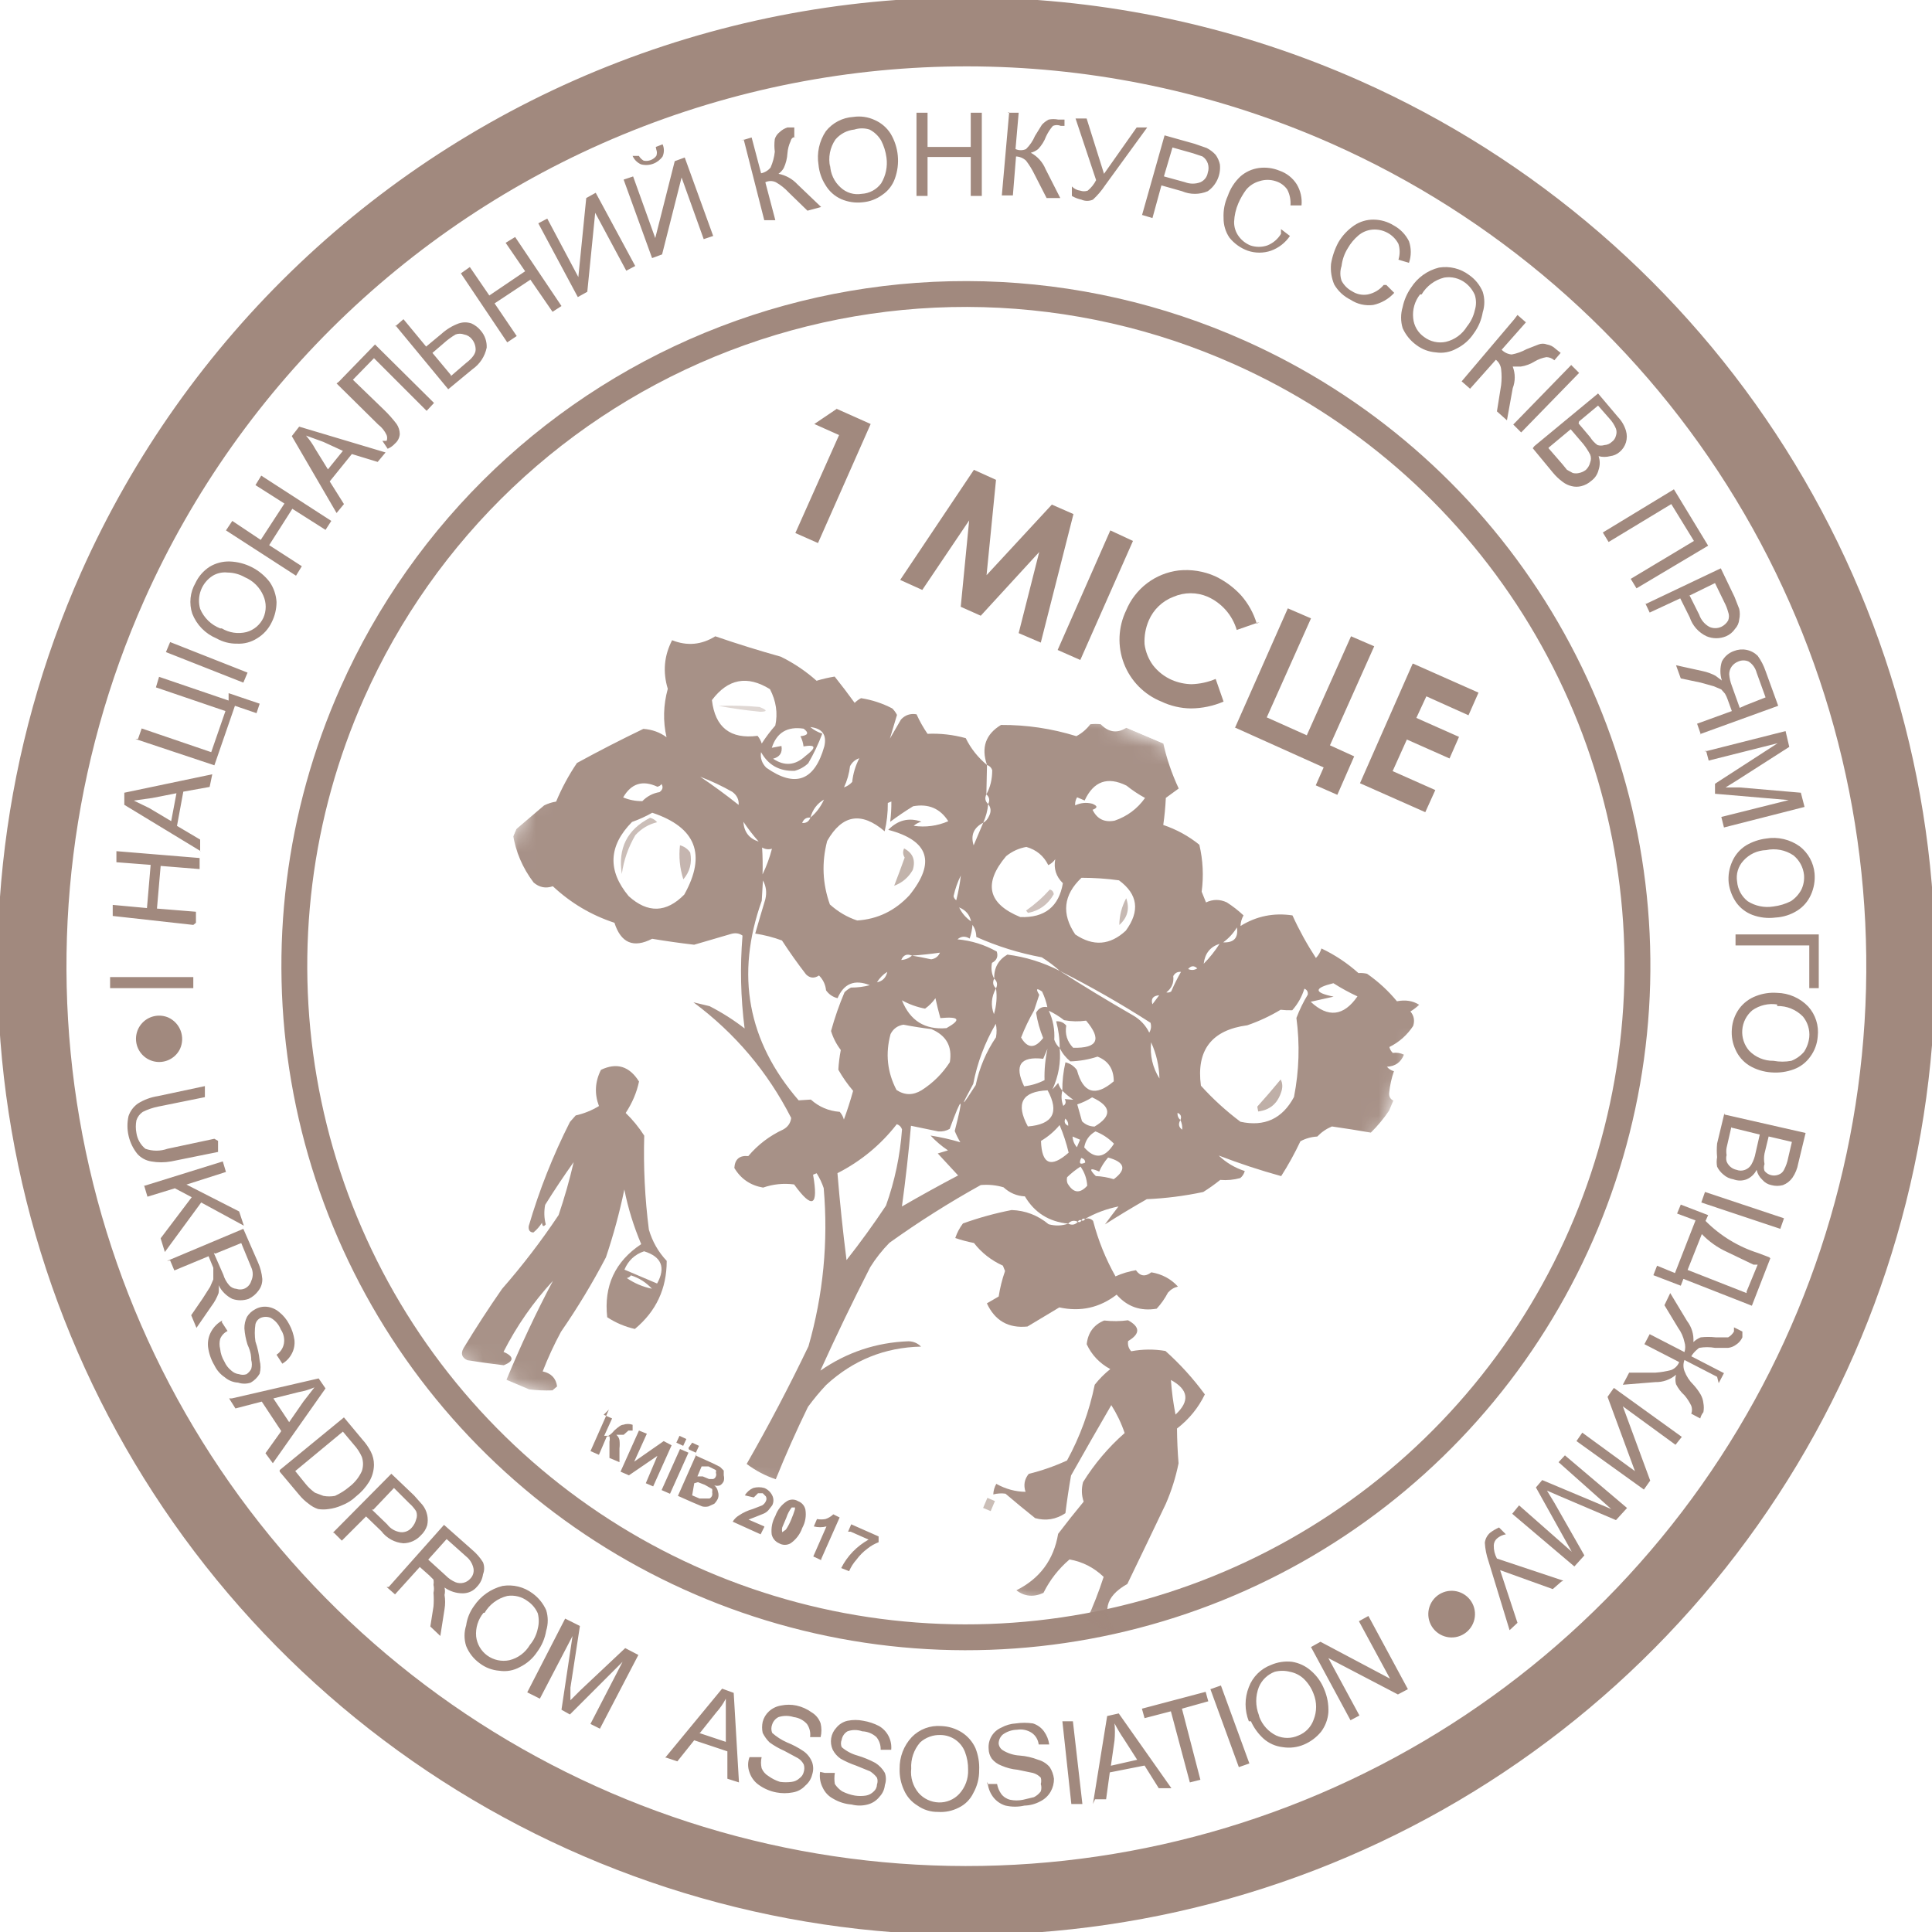<svg width="110" height="110" viewBox="0 0 110 110" fill="none" xmlns="http://www.w3.org/2000/svg">
<g clip-path="url(#clip0_1_309)">
<path d="M76.62 6.388C86.237 10.66 94.372 17.689 99.994 26.585C105.616 35.48 108.473 45.844 108.205 56.364C107.936 66.884 104.554 77.088 98.485 85.686C92.417 94.283 83.935 100.888 74.112 104.664C64.29 108.44 53.568 109.219 43.303 106.901C33.038 104.583 23.691 99.272 16.444 91.641C9.198 84.01 4.377 74.402 2.592 64.031C0.807 53.66 2.138 42.992 6.416 33.378C12.156 20.497 22.773 10.421 35.935 5.361C49.097 0.301 63.73 0.67 76.62 6.388Z" stroke="#A1897E" stroke-width="3.926" stroke-miterlimit="22.93"/>
<path d="M70.564 20.063C77.47 23.142 83.308 28.199 87.34 34.596C91.372 40.993 93.417 48.441 93.217 56C93.016 63.559 90.578 70.888 86.213 77.062C81.847 83.236 75.748 87.976 68.689 90.685C61.629 93.393 53.925 93.947 46.55 92.277C39.175 90.607 32.461 86.788 27.256 81.303C22.052 75.818 18.591 68.913 17.31 61.46C16.03 54.008 16.987 46.344 20.062 39.436C22.102 34.844 25.027 30.7 28.67 27.24C32.314 23.781 36.604 21.073 41.295 19.274C45.986 17.474 50.985 16.618 56.008 16.753C61.03 16.889 65.977 18.013 70.564 20.063Z" stroke="#A1897E" stroke-width="1.472" stroke-miterlimit="22.93"/>
<path d="M47.623 23.271L49.572 24.141L46.573 30.919L45.284 30.349L47.773 24.771L46.363 24.141L47.653 23.271H47.623ZM55.45 26.75L56.709 27.32L56.17 32.748L59.888 28.73L61.118 29.269L59.258 36.587L57.999 36.047L59.169 31.429L55.84 35.057L54.7 34.547L55.18 29.629L52.511 33.588L51.252 33.018L55.45 26.75ZM63.217 30.199L64.507 30.799L61.508 37.576L60.218 37.007L63.217 30.199ZM71.704 35.417L70.415 35.867C70.292 35.452 70.082 35.068 69.797 34.742C69.512 34.416 69.16 34.155 68.765 33.978C68.457 33.845 68.126 33.776 67.79 33.776C67.455 33.776 67.124 33.845 66.816 33.978C66.502 34.096 66.216 34.277 65.973 34.509C65.731 34.74 65.538 35.019 65.406 35.327C65.223 35.752 65.141 36.214 65.166 36.677C65.223 37.11 65.388 37.523 65.646 37.876C65.93 38.242 66.301 38.531 66.726 38.716C67.077 38.866 67.454 38.947 67.835 38.956C68.31 38.942 68.778 38.84 69.215 38.656L69.665 39.946C69.077 40.198 68.445 40.331 67.805 40.335C67.224 40.328 66.651 40.195 66.126 39.946C65.642 39.751 65.203 39.459 64.837 39.088C64.47 38.716 64.184 38.274 63.996 37.787C63.807 37.301 63.721 36.781 63.742 36.26C63.763 35.739 63.89 35.227 64.117 34.757C64.368 34.145 64.779 33.611 65.306 33.21C65.834 32.809 66.458 32.557 67.116 32.478C67.822 32.406 68.536 32.52 69.185 32.808C69.739 33.071 70.238 33.437 70.654 33.888C71.068 34.356 71.375 34.909 71.554 35.507L71.704 35.417ZM70.325 41.415L73.323 34.637L74.643 35.207L72.124 40.845L74.403 41.865L76.922 36.227L78.242 36.797L75.722 42.435L77.102 43.064L76.142 45.254L74.913 44.714L75.363 43.694L70.294 41.415H70.325ZM80.461 37.786L84.18 39.436L83.61 40.725L81.211 39.646L80.641 40.875L83.07 41.955L82.53 43.184L80.101 42.105L79.291 43.904L81.72 44.984L81.15 46.243L77.432 44.594L80.431 37.786H80.461Z" fill="#A1897E"/>
<path fill-rule="evenodd" clip-rule="evenodd" d="M9.596 57.939C9.915 58.089 10.163 58.358 10.287 58.689C10.41 59.02 10.399 59.386 10.255 59.708C10.145 59.943 9.967 60.14 9.745 60.274C9.523 60.409 9.266 60.475 9.007 60.464C8.747 60.453 8.497 60.366 8.287 60.214C8.076 60.061 7.916 59.85 7.825 59.607C7.735 59.363 7.718 59.099 7.777 58.846C7.836 58.593 7.968 58.363 8.157 58.185C8.346 58.007 8.583 57.889 8.839 57.845C9.095 57.801 9.358 57.834 9.596 57.939Z" fill="#A1897E"/>
<path d="M11.006 56.26H6.268V55.63H11.006V56.26ZM11.006 52.661L6.418 52.151V51.521L8.367 51.701L8.577 49.242L6.628 49.092V48.462L11.366 48.852V49.482L9.147 49.302L8.937 51.731L11.156 51.911V52.541L11.006 52.661ZM11.426 48.462L7.078 45.823V45.134L12.086 44.084L11.936 44.804L10.437 45.074L10.077 47.023L11.396 47.803V48.462H11.426ZM9.747 46.753L10.047 45.164L8.667 45.434L7.618 45.583L8.487 46.003L9.747 46.753ZM7.857 42.075L8.067 41.475L12.026 42.825L12.836 40.485L8.877 39.136L9.057 38.536L13.016 39.886V39.466L14.785 40.065L14.605 40.605L13.376 40.185L12.206 43.574L7.707 42.075H7.857ZM13.855 38.866L9.447 37.127L9.687 36.557L14.095 38.296L13.855 38.866ZM12.326 36.347C12.013 36.217 11.729 36.025 11.492 35.783C11.255 35.541 11.07 35.253 10.946 34.937C10.851 34.651 10.819 34.348 10.85 34.048C10.88 33.748 10.975 33.459 11.126 33.198C11.303 32.818 11.584 32.495 11.936 32.268C12.28 32.062 12.675 31.957 13.075 31.968C13.518 31.983 13.952 32.095 14.346 32.297C14.74 32.5 15.085 32.787 15.355 33.138C15.586 33.475 15.721 33.869 15.745 34.278C15.744 34.673 15.652 35.063 15.475 35.417C15.294 35.804 15.002 36.128 14.635 36.347C14.296 36.564 13.897 36.669 13.495 36.647C13.086 36.654 12.681 36.55 12.326 36.347ZM12.626 35.777C12.835 35.903 13.068 35.986 13.31 36.022C13.551 36.058 13.798 36.046 14.035 35.987C14.244 35.929 14.438 35.827 14.604 35.687C14.77 35.547 14.903 35.373 14.995 35.177C15.082 34.979 15.128 34.764 15.128 34.547C15.128 34.331 15.082 34.116 14.995 33.918C14.794 33.445 14.418 33.069 13.945 32.868C13.644 32.695 13.303 32.602 12.956 32.598C12.664 32.565 12.369 32.628 12.116 32.778C11.807 32.972 11.57 33.261 11.44 33.602C11.31 33.943 11.295 34.317 11.396 34.667C11.502 34.919 11.658 35.147 11.853 35.338C12.049 35.529 12.281 35.678 12.536 35.777H12.626ZM16.854 32.778L12.866 30.199L13.226 29.659L14.845 30.739L16.194 28.67L14.545 27.62L14.875 27.08L18.863 29.659L18.534 30.169L16.644 28.969L15.325 31.039L17.184 32.238L16.854 32.778ZM19.163 29.209L16.614 24.831L17.034 24.291L21.952 25.761L21.503 26.3L20.033 25.851L18.773 27.41L19.583 28.7L19.163 29.209ZM18.504 26.93L19.523 25.671L18.414 25.161L17.424 24.801C17.631 25.041 17.812 25.303 17.964 25.581L18.743 26.84L18.504 26.93ZM19.283 21.742L21.352 19.613L24.711 22.942L24.291 23.392L21.293 20.393L20.093 21.622L21.862 23.331C22.123 23.582 22.363 23.853 22.582 24.141C22.696 24.31 22.759 24.508 22.762 24.711C22.755 24.814 22.728 24.915 22.681 25.008C22.635 25.101 22.571 25.183 22.492 25.251C22.376 25.381 22.233 25.483 22.072 25.551L21.772 25.101H22.012C22.054 24.995 22.054 24.877 22.012 24.771C21.904 24.535 21.739 24.329 21.532 24.171L19.163 21.832L19.283 21.742ZM22.492 18.593L22.972 18.173L24.262 19.733L25.131 19.013C25.419 18.751 25.755 18.547 26.121 18.413C26.354 18.335 26.607 18.335 26.84 18.413C27.051 18.509 27.236 18.653 27.38 18.833C27.608 19.099 27.726 19.443 27.71 19.793C27.608 20.291 27.319 20.732 26.901 21.022L25.521 22.162L22.522 18.533L22.492 18.593ZM25.671 21.412L26.541 20.663C26.901 20.393 27.081 20.123 27.081 19.913C27.083 19.694 27.009 19.482 26.871 19.313C26.76 19.17 26.599 19.073 26.421 19.043C26.266 18.986 26.096 18.986 25.941 19.043C25.694 19.189 25.463 19.36 25.251 19.553L24.621 20.093L25.671 21.352V21.412ZM28.88 19.493L26.241 15.564L26.751 15.204L27.86 16.824L29.899 15.444L28.79 13.825L29.33 13.495L31.969 17.424L31.459 17.753L30.199 15.924L28.16 17.274L29.42 19.133L28.88 19.493ZM30.649 12.715L31.159 12.445L32.928 15.774L33.378 11.276L33.918 10.976L36.167 15.145L35.657 15.414L33.888 12.116L33.438 16.614L32.898 16.914L30.649 12.715ZM35.507 10.226L36.047 10.046L37.307 13.555L38.416 9.177L38.986 8.967L40.606 13.435L40.066 13.615L38.806 10.106L37.697 14.485L37.127 14.695L35.507 10.226ZM37.337 8.367L37.727 8.217C37.774 8.326 37.798 8.443 37.798 8.562C37.798 8.68 37.774 8.798 37.727 8.907C37.593 9.099 37.403 9.245 37.183 9.326C36.963 9.406 36.724 9.417 36.497 9.357C36.282 9.263 36.111 9.091 36.017 8.877H36.377C36.442 8.989 36.535 9.082 36.647 9.147C36.78 9.174 36.919 9.164 37.046 9.116C37.173 9.068 37.285 8.985 37.367 8.877C37.413 8.761 37.413 8.632 37.367 8.517L37.337 8.367ZM42.195 8.007L42.795 7.827L43.334 9.866C43.547 9.823 43.739 9.706 43.874 9.537C44.001 9.251 44.082 8.947 44.114 8.637C44.082 8.398 44.082 8.156 44.114 7.917C44.162 7.762 44.256 7.626 44.384 7.527C44.511 7.404 44.665 7.311 44.834 7.257H45.224V7.797H45.404C45.224 7.797 45.074 7.797 45.014 8.037C44.913 8.254 44.852 8.488 44.834 8.727C44.817 9.017 44.746 9.302 44.624 9.566C44.549 9.697 44.447 9.809 44.324 9.896C44.739 9.976 45.117 10.186 45.404 10.496L46.753 11.786L45.974 11.996L44.894 10.946C44.685 10.72 44.442 10.528 44.174 10.376C44.081 10.331 43.978 10.308 43.874 10.308C43.77 10.308 43.668 10.331 43.575 10.376L44.144 12.536H43.514L42.345 7.947L42.195 8.007ZM46.603 9.387C46.494 8.717 46.644 8.03 47.023 7.467C47.212 7.231 47.448 7.036 47.717 6.897C47.986 6.757 48.281 6.676 48.583 6.658C49.001 6.594 49.429 6.657 49.812 6.838C50.183 7.002 50.496 7.274 50.712 7.617C50.938 7.998 51.076 8.424 51.117 8.865C51.159 9.306 51.102 9.75 50.952 10.166C50.819 10.546 50.566 10.872 50.232 11.096C49.908 11.335 49.524 11.481 49.122 11.516C48.704 11.566 48.279 11.504 47.893 11.336C47.516 11.167 47.201 10.883 46.993 10.526C46.775 10.182 46.642 9.792 46.603 9.387ZM47.263 9.387C47.27 9.631 47.327 9.871 47.43 10.093C47.533 10.315 47.681 10.513 47.863 10.676C48.022 10.825 48.212 10.934 48.42 10.997C48.629 11.059 48.848 11.072 49.062 11.036C49.28 11.025 49.493 10.965 49.685 10.861C49.877 10.758 50.043 10.612 50.172 10.436C50.437 9.995 50.543 9.476 50.472 8.967C50.427 8.632 50.325 8.308 50.172 8.007C50.016 7.739 49.787 7.521 49.512 7.377C49.23 7.286 48.925 7.286 48.643 7.377C48.222 7.419 47.835 7.624 47.563 7.947C47.41 8.173 47.304 8.428 47.252 8.696C47.201 8.964 47.205 9.24 47.263 9.507V9.387ZM52.181 11.156V6.418H52.811V8.367H55.27V6.418H55.9V11.156H55.27V8.937H52.811V11.156H52.181ZM57.369 6.418H57.999L57.819 8.487C57.913 8.53 58.016 8.552 58.119 8.552C58.223 8.552 58.325 8.53 58.419 8.487C58.637 8.273 58.81 8.018 58.929 7.737L59.319 7.107C59.429 6.984 59.561 6.883 59.709 6.808C59.887 6.773 60.07 6.773 60.248 6.808C60.488 6.808 60.608 6.808 60.608 6.808V7.167H60.398C60.327 7.137 60.251 7.121 60.173 7.121C60.096 7.121 60.02 7.137 59.948 7.167C59.791 7.348 59.66 7.55 59.559 7.767C59.459 8.035 59.306 8.28 59.109 8.487C58.986 8.586 58.842 8.658 58.689 8.697C59.068 8.9 59.365 9.229 59.529 9.627L60.368 11.276H59.589L58.899 9.926C58.765 9.651 58.605 9.39 58.419 9.147C58.264 9.002 58.062 8.917 57.849 8.907L57.669 11.126H57.04L57.459 6.388L57.369 6.418ZM61.238 6.747H61.868L62.858 9.896L64.717 7.257H65.317L62.917 10.556C62.721 10.853 62.489 11.124 62.228 11.366C62.124 11.412 62.011 11.436 61.898 11.436C61.784 11.436 61.672 11.412 61.568 11.366C61.378 11.325 61.196 11.255 61.028 11.156V10.616C61.156 10.748 61.325 10.833 61.508 10.856C61.644 10.902 61.792 10.902 61.928 10.856C62.128 10.692 62.292 10.488 62.408 10.256L61.148 6.478L61.238 6.747ZM65.017 12.266L66.306 7.707L68.016 8.187L68.705 8.427C68.898 8.525 69.07 8.657 69.215 8.817C69.331 8.979 69.412 9.162 69.455 9.357C69.487 9.65 69.44 9.947 69.319 10.216C69.198 10.485 69.007 10.716 68.765 10.886C68.533 10.986 68.283 11.037 68.031 11.037C67.778 11.037 67.528 10.986 67.296 10.886L66.126 10.556L65.616 12.415L65.017 12.236V12.266ZM66.276 10.046L67.476 10.376C67.756 10.482 68.065 10.482 68.346 10.376C68.455 10.328 68.55 10.254 68.624 10.159C68.697 10.065 68.746 9.954 68.765 9.836C68.825 9.661 68.825 9.472 68.765 9.297C68.71 9.138 68.605 9.001 68.465 8.907L67.926 8.727L66.756 8.397L66.276 10.016V10.046ZM72.934 13.045L73.444 13.435C73.181 13.822 72.803 14.116 72.364 14.275C71.936 14.421 71.472 14.421 71.044 14.275C70.632 14.127 70.269 13.867 69.995 13.525C69.775 13.197 69.66 12.81 69.665 12.415C69.643 11.982 69.725 11.55 69.905 11.156C70.05 10.733 70.297 10.352 70.624 10.046C70.919 9.786 71.284 9.619 71.674 9.566C72.07 9.513 72.474 9.565 72.844 9.716C73.253 9.855 73.603 10.131 73.833 10.496C74.048 10.857 74.143 11.277 74.103 11.696H73.474C73.498 11.385 73.436 11.073 73.294 10.796C73.135 10.566 72.902 10.396 72.634 10.316C72.332 10.216 72.006 10.216 71.704 10.316C71.412 10.398 71.151 10.565 70.955 10.796C70.776 11.038 70.625 11.3 70.505 11.576C70.362 11.908 70.281 12.264 70.265 12.625C70.258 12.928 70.353 13.223 70.535 13.465C70.704 13.692 70.932 13.868 71.194 13.975C71.506 14.08 71.843 14.08 72.154 13.975C72.479 13.847 72.754 13.615 72.934 13.315V13.045ZM78.932 16.224L79.382 16.674C79.064 17.024 78.644 17.265 78.182 17.364C77.73 17.422 77.272 17.316 76.892 17.064C76.503 16.872 76.18 16.57 75.963 16.194C75.808 15.825 75.747 15.423 75.783 15.024C75.855 14.595 75.996 14.179 76.203 13.795C76.428 13.412 76.735 13.085 77.102 12.835C77.429 12.614 77.817 12.499 78.212 12.505C78.615 12.508 79.009 12.623 79.352 12.835C79.727 13.038 80.031 13.352 80.221 13.735C80.358 14.133 80.358 14.566 80.221 14.965L79.621 14.785C79.713 14.492 79.713 14.178 79.621 13.885C79.48 13.616 79.262 13.396 78.995 13.252C78.728 13.108 78.424 13.046 78.122 13.075C77.834 13.103 77.562 13.218 77.342 13.405C77.102 13.609 76.899 13.852 76.742 14.125C76.548 14.434 76.425 14.782 76.383 15.145C76.291 15.417 76.291 15.712 76.383 15.984C76.518 16.24 76.727 16.449 76.982 16.584C77.248 16.758 77.57 16.822 77.882 16.764C78.234 16.691 78.552 16.501 78.782 16.224H78.932ZM80.341 16.374C80.706 15.805 81.274 15.397 81.93 15.235C82.229 15.186 82.534 15.198 82.828 15.27C83.122 15.342 83.398 15.473 83.64 15.654C83.987 15.893 84.257 16.226 84.42 16.614C84.541 16.994 84.541 17.403 84.42 17.784C84.347 18.218 84.172 18.629 83.91 18.983C83.664 19.357 83.322 19.657 82.92 19.853C82.564 20.051 82.153 20.125 81.751 20.063C81.348 20.032 80.963 19.887 80.641 19.643C80.301 19.398 80.032 19.066 79.861 18.683C79.743 18.292 79.743 17.875 79.861 17.484C79.944 17.085 80.108 16.707 80.341 16.374ZM80.851 16.764C80.549 17.145 80.41 17.63 80.461 18.113C80.48 18.329 80.547 18.537 80.655 18.724C80.764 18.91 80.913 19.07 81.091 19.193C81.265 19.323 81.465 19.414 81.677 19.46C81.889 19.507 82.108 19.508 82.32 19.463C82.568 19.405 82.802 19.298 83.007 19.148C83.213 18.999 83.388 18.81 83.52 18.593C83.741 18.323 83.895 18.005 83.97 17.664C84.059 17.381 84.059 17.077 83.97 16.794C83.852 16.522 83.666 16.284 83.43 16.104C83.261 15.975 83.067 15.882 82.861 15.83C82.655 15.779 82.44 15.77 82.231 15.804C81.962 15.87 81.71 15.989 81.489 16.154C81.267 16.319 81.081 16.526 80.941 16.764H80.851ZM86.399 17.933L86.879 18.353L85.499 19.913C85.65 20.069 85.853 20.164 86.069 20.183C86.363 20.128 86.647 20.027 86.909 19.883L87.599 19.613C87.753 19.553 87.924 19.553 88.078 19.613C88.259 19.642 88.426 19.726 88.558 19.853L88.858 20.093L88.498 20.513C88.374 20.402 88.214 20.339 88.048 20.333C87.816 20.373 87.592 20.454 87.388 20.573C87.143 20.728 86.867 20.831 86.579 20.872H86.129C86.281 21.268 86.281 21.706 86.129 22.102L85.799 23.931L85.229 23.422L85.469 21.922C85.503 21.623 85.503 21.321 85.469 21.022C85.445 20.81 85.337 20.616 85.169 20.483L83.7 22.132L83.22 21.712L86.219 18.173L86.399 17.933ZM86.159 24.171L89.458 20.782L89.908 21.232L86.609 24.621L86.159 24.171ZM87.359 25.401L90.987 22.402L92.127 23.751C92.337 23.972 92.491 24.239 92.577 24.531C92.64 24.744 92.64 24.972 92.576 25.185C92.512 25.398 92.387 25.588 92.217 25.731C92.065 25.864 91.877 25.947 91.677 25.971C91.461 26.029 91.233 26.029 91.017 25.971C91.104 26.223 91.104 26.498 91.017 26.75C90.958 27.004 90.809 27.228 90.597 27.38C90.435 27.526 90.239 27.628 90.028 27.68C89.85 27.724 89.665 27.724 89.488 27.68C89.303 27.638 89.129 27.556 88.978 27.44C88.765 27.286 88.574 27.104 88.408 26.9L87.269 25.521L87.359 25.401ZM89.878 24.111L90.537 24.891C90.646 25.067 90.789 25.22 90.957 25.341C91.084 25.38 91.22 25.38 91.347 25.341C91.504 25.333 91.653 25.269 91.767 25.161C91.889 25.075 91.974 24.947 92.007 24.801C92.05 24.675 92.05 24.537 92.007 24.411C91.916 24.189 91.783 23.985 91.617 23.811L90.987 23.092L89.908 23.991L89.878 24.111ZM88.168 25.521L88.948 26.42L89.218 26.75L89.548 26.93C89.666 26.959 89.79 26.959 89.908 26.93C90.05 26.901 90.183 26.84 90.297 26.75C90.415 26.636 90.499 26.49 90.537 26.331C90.596 26.186 90.596 26.025 90.537 25.881C90.426 25.669 90.295 25.469 90.147 25.281L89.428 24.441L88.168 25.491V25.521ZM95.306 27.86L97.255 31.069L93.176 33.498L92.847 32.958L96.445 30.799L95.156 28.7L91.587 30.859L91.257 30.319L95.306 27.86ZM93.686 34.397L97.975 32.358L98.754 33.978L99.024 34.667C99.068 34.865 99.068 35.07 99.024 35.267C99.007 35.469 98.923 35.659 98.784 35.807C98.658 35.993 98.481 36.139 98.275 36.227C98.099 36.3 97.91 36.338 97.72 36.338C97.529 36.338 97.341 36.3 97.165 36.227C96.94 36.121 96.739 35.971 96.574 35.786C96.409 35.6 96.284 35.383 96.205 35.147L95.666 34.068L93.926 34.877L93.656 34.307L93.686 34.397ZM96.205 33.918L96.745 34.997C96.844 35.289 97.047 35.535 97.315 35.687C97.423 35.738 97.54 35.764 97.66 35.764C97.779 35.764 97.897 35.738 98.005 35.687C98.168 35.609 98.304 35.484 98.394 35.327C98.455 35.173 98.455 35.002 98.394 34.847C98.344 34.66 98.274 34.479 98.184 34.307L97.645 33.198L96.115 33.948L96.205 33.918ZM96.775 41.805L101.243 40.185L100.524 38.206C100.418 37.895 100.267 37.602 100.074 37.336C99.899 37.165 99.679 37.049 99.439 37.001C99.2 36.953 98.951 36.976 98.725 37.066C98.426 37.17 98.179 37.385 98.035 37.666C97.924 38.018 97.924 38.395 98.035 38.746L97.675 38.476C97.439 38.35 97.187 38.259 96.925 38.206L95.426 37.876L95.696 38.626L96.835 38.866L97.585 39.076L98.005 39.256L98.215 39.496C98.275 39.6 98.326 39.711 98.365 39.825L98.604 40.485L96.625 41.205L96.835 41.805H96.775ZM99.054 40.305L98.604 39.046C98.521 38.835 98.471 38.612 98.454 38.386C98.454 38.224 98.507 38.066 98.604 37.936C98.697 37.814 98.821 37.721 98.964 37.666C99.058 37.623 99.161 37.601 99.264 37.601C99.368 37.601 99.47 37.623 99.564 37.666C99.787 37.813 99.947 38.038 100.014 38.296L100.524 39.706L99.384 40.155L99.054 40.305ZM97.045 42.794L101.663 41.625L101.873 42.525L98.874 44.444L98.245 44.834H99.054L102.533 45.134L102.743 45.943L98.155 47.113L98.005 46.513L101.843 45.553L97.645 45.194V44.624L101.213 42.315L97.285 43.304L97.135 42.734L97.045 42.794ZM100.554 47.743C100.888 47.686 101.229 47.697 101.559 47.775C101.888 47.852 102.199 47.994 102.473 48.192C102.71 48.376 102.907 48.607 103.052 48.87C103.196 49.133 103.285 49.423 103.313 49.722C103.351 50.143 103.279 50.567 103.103 50.952C102.938 51.322 102.667 51.636 102.323 51.851C101.953 52.083 101.53 52.217 101.094 52.241C100.648 52.299 100.195 52.248 99.774 52.091C99.399 51.949 99.076 51.699 98.844 51.371C98.618 51.04 98.474 50.66 98.424 50.262C98.383 49.84 98.456 49.416 98.634 49.032C98.799 48.661 99.071 48.348 99.414 48.133C99.764 47.927 100.151 47.794 100.554 47.743ZM100.554 48.402C100.309 48.41 100.069 48.466 99.847 48.569C99.626 48.673 99.427 48.82 99.264 49.002C99.116 49.161 99.006 49.352 98.944 49.56C98.881 49.768 98.868 49.988 98.904 50.202C98.923 50.418 98.986 50.628 99.09 50.819C99.193 51.009 99.334 51.177 99.504 51.311C99.94 51.589 100.464 51.696 100.974 51.611C101.318 51.569 101.653 51.468 101.963 51.311C102.215 51.145 102.422 50.918 102.563 50.652C102.687 50.39 102.739 50.1 102.713 49.812C102.668 49.377 102.452 48.978 102.113 48.702C101.887 48.549 101.632 48.443 101.364 48.392C101.096 48.34 100.82 48.344 100.554 48.402ZM103.553 53.261V56.26H103.013V53.83H98.814V53.201H103.553V53.261ZM101.183 56.529C101.515 56.536 101.842 56.609 102.146 56.743C102.45 56.877 102.724 57.069 102.953 57.309C103.16 57.539 103.315 57.81 103.408 58.105C103.502 58.4 103.53 58.712 103.493 59.019C103.463 59.43 103.317 59.825 103.073 60.158C102.842 60.485 102.518 60.736 102.143 60.878C101.732 61.032 101.291 61.093 100.854 61.058C100.409 61.029 99.977 60.896 99.594 60.668C99.251 60.452 98.979 60.139 98.814 59.768C98.644 59.403 98.571 59 98.604 58.599C98.63 58.177 98.776 57.771 99.024 57.429C99.267 57.101 99.601 56.851 99.984 56.709C100.365 56.56 100.775 56.499 101.183 56.529ZM101.183 57.189C100.689 57.114 100.184 57.232 99.774 57.519C99.609 57.657 99.472 57.828 99.373 58.019C99.275 58.211 99.215 58.421 99.198 58.636C99.181 58.851 99.208 59.067 99.276 59.272C99.344 59.477 99.452 59.666 99.594 59.828C99.773 60.012 99.988 60.157 100.225 60.255C100.462 60.353 100.717 60.402 100.974 60.398C101.311 60.461 101.656 60.461 101.993 60.398C102.271 60.289 102.518 60.114 102.713 59.888C102.878 59.636 102.981 59.348 103.013 59.048C103.051 58.627 102.921 58.207 102.653 57.879C102.463 57.683 102.234 57.529 101.981 57.425C101.728 57.322 101.457 57.272 101.183 57.279V57.189ZM98.184 63.457L102.803 64.507L102.383 66.246C102.332 66.536 102.22 66.812 102.053 67.056C101.918 67.245 101.73 67.391 101.513 67.475C101.297 67.534 101.07 67.534 100.854 67.475C100.655 67.436 100.475 67.33 100.344 67.176C100.177 67.025 100.062 66.825 100.014 66.606C99.896 66.849 99.694 67.041 99.444 67.146C99.203 67.238 98.936 67.238 98.695 67.146C98.482 67.113 98.284 67.019 98.125 66.876C97.973 66.754 97.85 66.6 97.765 66.426C97.731 66.248 97.731 66.064 97.765 65.886C97.74 65.627 97.74 65.366 97.765 65.106L98.184 63.367V63.457ZM100.704 64.686L100.464 65.676C100.426 65.874 100.426 66.078 100.464 66.276C100.418 66.402 100.418 66.54 100.464 66.666C100.557 66.785 100.687 66.87 100.833 66.907C100.979 66.945 101.134 66.934 101.273 66.876C101.405 66.828 101.512 66.731 101.573 66.606C101.687 66.389 101.768 66.156 101.813 65.916L102.023 65.016L100.614 64.686H100.704ZM98.574 64.177L98.305 65.346C98.281 65.485 98.281 65.627 98.305 65.766C98.273 65.884 98.273 66.008 98.305 66.126C98.352 66.247 98.429 66.355 98.528 66.438C98.628 66.522 98.747 66.58 98.874 66.606C99.029 66.666 99.2 66.666 99.354 66.606C99.505 66.551 99.633 66.445 99.714 66.306C99.832 66.102 99.913 65.878 99.954 65.646L100.194 64.597L98.604 64.207L98.574 64.177ZM97.075 67.865L101.573 69.365L101.363 69.965L96.865 68.465L97.075 67.865ZM100.794 71.644L99.744 74.343L95.846 72.814L95.696 73.203L94.136 72.604L94.346 72.064L95.365 72.484L96.535 69.485L95.486 69.095L95.696 68.585L97.255 69.185L97.105 69.515C97.942 70.358 98.971 70.986 100.104 71.344L100.734 71.584L100.794 71.644ZM99.444 73.533L100.074 72.004H99.834L98.335 71.284C97.794 71.039 97.306 70.692 96.895 70.264L96.085 72.304L99.444 73.623V73.533ZM97.765 78.391L95.906 77.432C95.83 77.635 95.83 77.859 95.906 78.062C96.017 78.356 96.191 78.622 96.415 78.841C96.576 79.015 96.716 79.206 96.835 79.411C96.916 79.56 96.967 79.723 96.985 79.891C97.016 80.059 97.016 80.232 96.985 80.401C96.9 80.506 96.838 80.629 96.805 80.761L96.295 80.491C96.348 80.345 96.348 80.186 96.295 80.041C96.192 79.825 96.061 79.623 95.906 79.441C95.708 79.263 95.545 79.049 95.426 78.811C95.379 78.635 95.379 78.448 95.426 78.272C95.101 78.551 94.684 78.7 94.256 78.691L92.397 78.841L92.757 78.152H94.256C94.56 78.131 94.862 78.081 95.156 78.002C95.257 77.961 95.349 77.9 95.427 77.823C95.504 77.745 95.565 77.653 95.606 77.552L93.626 76.532L93.926 75.962L95.906 76.982C95.965 76.797 95.965 76.597 95.906 76.412C95.844 76.12 95.721 75.844 95.546 75.603L94.766 74.313L95.096 73.623L96.055 75.213C96.318 75.555 96.446 75.982 96.415 76.412C96.536 76.295 96.679 76.203 96.835 76.142C97.114 76.111 97.396 76.111 97.675 76.142H98.394C98.532 76.064 98.647 75.95 98.725 75.812V75.573L99.204 75.812V76.142C99.127 76.314 99.002 76.459 98.844 76.562C98.712 76.66 98.557 76.722 98.394 76.742H97.645C97.347 76.689 97.043 76.689 96.745 76.742C96.745 76.742 96.445 76.952 96.295 77.222L98.155 78.181L97.855 78.751L97.765 78.391ZM95.755 81.81L95.396 82.26L92.397 80.071L93.956 84.299L93.596 84.809L89.758 82.05L90.088 81.57L93.087 83.76L91.527 79.531L91.887 79.021L95.755 81.81ZM89.098 82.86L92.637 85.859L92.007 86.549L88.768 85.169L88.078 84.869L88.498 85.559L90.207 88.558L89.638 89.188L86.099 86.189L86.489 85.709L89.488 88.348L87.449 84.689L87.808 84.269L91.737 85.919L88.738 83.25L89.158 82.8L89.098 82.86ZM88.888 90.057L88.408 90.477L85.409 89.397L86.399 92.396L85.949 92.816L84.749 88.888C84.632 88.549 84.561 88.196 84.54 87.838C84.566 87.618 84.673 87.415 84.84 87.268C84.997 87.149 85.168 87.048 85.349 86.968L85.739 87.358C85.55 87.389 85.373 87.472 85.229 87.598C85.174 87.647 85.13 87.707 85.099 87.774C85.068 87.841 85.051 87.914 85.049 87.988C85.043 88.249 85.105 88.508 85.229 88.738L89.008 89.997L88.888 90.057Z" fill="#A1897E"/>
<path d="M34.37 80.551L34.85 80.761L34.4 81.75C34.4 81.75 34.58 81.75 34.64 81.75C34.767 81.671 34.879 81.57 34.97 81.45C35.21 81.24 35.359 81.121 35.479 81.121C35.654 81.059 35.845 81.059 36.019 81.121V81.45H35.779L35.509 81.69H35.33C35.33 81.69 35.33 81.69 35.09 81.69C35.183 81.766 35.247 81.872 35.27 81.99C35.288 82.15 35.288 82.311 35.27 82.47V83.25L34.7 83.01V82.08C34.723 81.981 34.723 81.879 34.7 81.78C34.65 81.769 34.599 81.769 34.55 81.78L34.1 82.83L33.62 82.62L34.67 80.251L34.37 80.551ZM36.379 81.45L36.829 81.63L36.109 83.22L37.789 82.05L38.238 82.29L37.189 84.629L36.769 84.449L37.429 82.89L35.809 83.999L35.33 83.79L36.379 81.45ZM37.669 84.839L38.718 82.5L39.198 82.71L38.148 85.049L37.669 84.839ZM38.508 82.14L38.688 81.75L39.078 81.93L38.898 82.32L38.508 82.14ZM39.198 82.44L39.408 82.14L39.798 82.32L39.618 82.71L39.228 82.53L39.198 82.44ZM39.648 82.89L40.578 83.31L40.998 83.52L41.207 83.73V83.999C41.235 84.108 41.235 84.221 41.207 84.329C41.163 84.429 41.09 84.512 40.998 84.569C40.891 84.606 40.774 84.606 40.667 84.569C40.78 84.658 40.855 84.787 40.877 84.929C40.921 85.055 40.921 85.193 40.877 85.319C40.825 85.43 40.754 85.532 40.667 85.619L40.338 85.769C40.219 85.797 40.096 85.797 39.978 85.769L39.408 85.529L38.598 85.169L39.648 82.8V82.89ZM39.948 83.49L39.708 84.059H40.008L40.368 84.209H40.608C40.642 84.198 40.674 84.178 40.7 84.152C40.726 84.126 40.746 84.094 40.758 84.059C40.772 84.026 40.779 83.99 40.779 83.954C40.779 83.918 40.772 83.883 40.758 83.85C40.776 83.801 40.776 83.748 40.758 83.7L40.338 83.49H40.068H39.948ZM39.528 84.449L39.408 85.139L39.828 85.319H40.188H40.398C40.434 85.301 40.465 85.275 40.491 85.244C40.517 85.213 40.536 85.177 40.548 85.139C40.562 85.08 40.562 85.018 40.548 84.959C40.559 84.9 40.559 84.839 40.548 84.779L40.128 84.539L39.738 84.389L39.528 84.449ZM43.517 86.938L43.306 87.358L41.717 86.638C41.805 86.49 41.929 86.366 42.077 86.279C42.316 86.118 42.58 85.997 42.857 85.919L43.397 85.709C43.489 85.652 43.562 85.568 43.606 85.469C43.628 85.427 43.639 85.381 43.639 85.334C43.639 85.287 43.628 85.241 43.606 85.199L43.427 85.019H43.157C43.157 85.019 43.157 85.019 42.917 85.259L42.407 85.139C42.519 84.953 42.687 84.806 42.887 84.719C43.093 84.663 43.31 84.663 43.517 84.719C43.713 84.8 43.873 84.949 43.966 85.139C44.011 85.227 44.035 85.325 44.035 85.424C44.035 85.523 44.011 85.621 43.966 85.709L43.756 85.979C43.675 86.072 43.572 86.144 43.456 86.189L43.007 86.369L42.617 86.519L43.517 86.908V86.938ZM45.436 85.469C45.541 85.507 45.634 85.571 45.708 85.655C45.781 85.739 45.832 85.84 45.856 85.949C45.916 86.309 45.852 86.679 45.676 86.998C45.553 87.35 45.322 87.655 45.016 87.868C44.916 87.926 44.802 87.957 44.686 87.957C44.57 87.957 44.457 87.926 44.356 87.868C44.251 87.823 44.157 87.753 44.084 87.664C44.011 87.576 43.961 87.471 43.936 87.358C43.894 86.995 43.968 86.628 44.146 86.309C44.267 85.963 44.499 85.668 44.806 85.469C44.901 85.41 45.01 85.38 45.121 85.38C45.232 85.38 45.341 85.41 45.436 85.469ZM45.436 85.829H45.256C45.256 85.829 45.256 85.829 45.076 85.829C44.944 86 44.842 86.193 44.776 86.399L44.536 86.968C44.518 87.057 44.518 87.149 44.536 87.238C44.536 87.238 44.536 87.238 44.746 87.088C44.866 86.91 44.967 86.719 45.046 86.519C45.127 86.333 45.197 86.143 45.256 85.949C45.272 85.859 45.272 85.768 45.256 85.679L45.436 85.829ZM46.755 88.828L46.305 88.618L47.055 86.908C46.819 86.969 46.572 86.969 46.336 86.908L46.515 86.489C46.674 86.517 46.837 86.517 46.995 86.489C47.164 86.435 47.318 86.342 47.445 86.219L47.805 86.399L46.755 88.768V88.828ZM48.285 87.208L48.465 86.788L50.024 87.478V87.808C49.797 87.895 49.584 88.016 49.394 88.168C49.154 88.345 48.942 88.558 48.765 88.798C48.59 88.993 48.448 89.216 48.345 89.457L47.895 89.278C48.067 88.936 48.289 88.623 48.555 88.348C48.82 88.076 49.123 87.844 49.454 87.658L48.435 87.208H48.285Z" fill="#A1897E"/>
<path d="M12.415 64.956V65.586L9.746 66.126C9.369 66.194 8.983 66.194 8.606 66.126C8.307 66.078 8.032 65.93 7.827 65.706C7.584 65.408 7.413 65.059 7.325 64.685C7.236 64.311 7.234 63.922 7.317 63.547C7.415 63.255 7.604 63.003 7.857 62.827C8.204 62.611 8.592 62.468 8.996 62.407L11.665 61.838V62.467L8.996 63.007C8.694 63.069 8.402 63.169 8.127 63.307C7.957 63.423 7.83 63.592 7.767 63.787C7.721 64.025 7.721 64.269 7.767 64.507C7.819 64.859 8.001 65.18 8.277 65.406C8.684 65.55 9.129 65.55 9.536 65.406L12.205 64.837L12.415 64.956ZM8.157 67.535L12.685 66.126L12.865 66.726L10.616 67.445L13.615 68.975L13.884 69.785L11.455 68.465L9.386 71.284L9.146 70.504L10.916 68.165L9.956 67.656L8.396 68.135L8.217 67.535H8.157ZM9.506 71.794L13.854 69.965L14.694 71.884C14.824 72.179 14.905 72.493 14.934 72.814C14.943 73.051 14.869 73.285 14.724 73.473C14.579 73.68 14.383 73.845 14.155 73.953C13.854 74.058 13.526 74.058 13.225 73.953C12.887 73.785 12.614 73.511 12.445 73.174C12.468 73.323 12.468 73.474 12.445 73.623C12.351 73.881 12.22 74.123 12.055 74.343L11.186 75.603L10.886 74.883L11.545 73.923L11.965 73.263L12.145 72.844V72.514V72.184L11.875 71.524L9.926 72.334L9.686 71.764L9.506 71.794ZM12.175 71.344L12.715 72.574C12.78 72.795 12.893 73 13.045 73.174C13.153 73.295 13.303 73.37 13.465 73.383C13.601 73.429 13.748 73.429 13.884 73.383C13.985 73.346 14.075 73.286 14.147 73.208C14.22 73.13 14.274 73.036 14.304 72.933C14.361 72.811 14.39 72.678 14.39 72.544C14.39 72.409 14.361 72.276 14.304 72.154L13.735 70.774L12.265 71.374L12.175 71.344ZM12.625 75.273L12.955 75.782C12.765 75.876 12.615 76.036 12.535 76.232C12.487 76.419 12.487 76.615 12.535 76.802C12.56 77.057 12.642 77.303 12.775 77.522C12.862 77.721 12.996 77.896 13.165 78.032C13.288 78.149 13.446 78.222 13.615 78.242C13.751 78.287 13.898 78.287 14.034 78.242C14.147 78.165 14.24 78.062 14.304 77.942C14.352 77.775 14.352 77.599 14.304 77.432C14.304 77.282 14.304 77.012 14.094 76.562C13.998 76.261 13.937 75.948 13.915 75.632C13.911 75.404 13.963 75.178 14.064 74.973C14.175 74.796 14.33 74.651 14.514 74.553C14.722 74.429 14.964 74.377 15.204 74.403C15.459 74.432 15.699 74.537 15.894 74.703C16.13 74.89 16.325 75.125 16.463 75.393C16.617 75.672 16.719 75.977 16.764 76.292C16.793 76.561 16.741 76.833 16.614 77.072C16.491 77.309 16.304 77.507 16.074 77.642L15.744 77.132C15.853 77.061 15.946 76.969 16.018 76.86C16.091 76.752 16.14 76.63 16.164 76.502C16.189 76.362 16.185 76.218 16.154 76.079C16.124 75.94 16.066 75.809 15.984 75.692C15.876 75.413 15.675 75.18 15.414 75.033C15.231 74.958 15.027 74.958 14.844 75.033C14.77 75.066 14.705 75.116 14.653 75.178C14.601 75.241 14.564 75.314 14.544 75.393C14.494 75.721 14.494 76.054 14.544 76.382C14.666 76.732 14.746 77.094 14.784 77.462C14.849 77.708 14.849 77.966 14.784 78.212C14.662 78.424 14.486 78.6 14.274 78.721C14.041 78.799 13.788 78.799 13.555 78.721C13.279 78.706 13.015 78.601 12.805 78.422C12.546 78.25 12.339 78.012 12.205 77.732C12.014 77.41 11.892 77.053 11.845 76.682C11.814 76.381 11.877 76.077 12.025 75.812C12.171 75.547 12.389 75.328 12.655 75.183L12.625 75.273ZM13.195 79.621L18.143 78.481L18.533 79.051L15.534 83.31L15.114 82.74L16.014 81.48L14.904 79.801L13.405 80.191L13.045 79.621H13.195ZM15.564 79.621L16.463 80.971L17.273 79.801L17.903 78.991C17.615 79.117 17.313 79.207 17.003 79.261L15.564 79.621ZM15.924 83.7L19.582 80.701L20.632 81.96C20.821 82.168 20.983 82.4 21.112 82.65C21.231 82.882 21.293 83.139 21.292 83.4C21.287 83.738 21.194 84.068 21.022 84.359C20.823 84.681 20.57 84.966 20.272 85.199C20.039 85.421 19.764 85.594 19.462 85.709C19.225 85.816 18.972 85.887 18.713 85.919C18.514 85.95 18.312 85.95 18.113 85.919C17.916 85.854 17.732 85.753 17.573 85.619C17.372 85.474 17.19 85.302 17.033 85.109L15.924 83.79V83.7ZM16.764 83.7L17.393 84.479C17.549 84.674 17.73 84.845 17.933 84.989L18.413 85.169C18.631 85.21 18.855 85.21 19.073 85.169C19.364 85.036 19.637 84.865 19.882 84.659C20.193 84.423 20.44 84.114 20.602 83.76C20.691 83.497 20.691 83.212 20.602 82.95C20.49 82.697 20.338 82.465 20.152 82.26L19.523 81.51L16.733 83.82L16.764 83.7ZM18.953 87.268L22.281 83.909L23.571 85.139L24.051 85.679C24.184 85.845 24.276 86.04 24.321 86.249C24.365 86.446 24.365 86.651 24.321 86.849C24.252 87.066 24.128 87.263 23.961 87.418C23.835 87.556 23.682 87.667 23.512 87.745C23.342 87.822 23.158 87.864 22.971 87.868C22.724 87.849 22.484 87.778 22.267 87.659C22.05 87.54 21.86 87.376 21.712 87.178L20.842 86.339L19.462 87.718L19.013 87.268H18.953ZM21.172 85.949L22.042 86.788C22.134 86.912 22.251 87.016 22.385 87.094C22.519 87.171 22.668 87.22 22.821 87.238C22.94 87.247 23.059 87.226 23.169 87.18C23.278 87.133 23.375 87.06 23.451 86.968C23.565 86.839 23.647 86.685 23.691 86.519C23.754 86.365 23.754 86.192 23.691 86.039C23.583 85.871 23.452 85.72 23.301 85.589L22.431 84.719L21.262 85.949H21.172ZM22.131 90.357L25.28 86.819L26.87 88.228C27.117 88.433 27.33 88.676 27.5 88.948C27.588 89.169 27.588 89.416 27.5 89.637C27.466 89.897 27.35 90.138 27.17 90.327C27.072 90.448 26.949 90.546 26.809 90.613C26.669 90.681 26.515 90.716 26.36 90.717C25.984 90.721 25.616 90.606 25.31 90.387C25.343 90.525 25.343 90.669 25.31 90.807C25.355 91.075 25.355 91.349 25.31 91.617L25.07 93.146L24.501 92.606L24.681 91.467C24.702 91.207 24.702 90.947 24.681 90.687C24.715 90.539 24.715 90.385 24.681 90.237C24.698 90.138 24.698 90.037 24.681 89.937L24.441 89.697L23.901 89.218L22.491 90.777L22.012 90.357H22.131ZM24.381 88.798L25.37 89.697C25.532 89.864 25.726 89.997 25.94 90.087C26.085 90.143 26.243 90.153 26.393 90.116C26.544 90.078 26.679 89.995 26.78 89.877C26.852 89.803 26.907 89.713 26.938 89.614C26.969 89.515 26.977 89.41 26.96 89.308C26.906 89.035 26.757 88.791 26.54 88.618L25.43 87.628L24.381 88.798ZM26.99 91.437C27.37 90.87 27.947 90.464 28.609 90.297C28.908 90.249 29.213 90.261 29.507 90.333C29.8 90.405 30.076 90.536 30.319 90.717C30.658 90.963 30.927 91.294 31.098 91.677C31.216 92.058 31.216 92.465 31.098 92.846C31.025 93.281 30.851 93.692 30.588 94.046C30.343 94.419 30.001 94.72 29.599 94.916C29.243 95.114 28.832 95.188 28.429 95.125C28.027 95.095 27.641 94.949 27.32 94.706C26.971 94.457 26.7 94.113 26.54 93.716C26.418 93.336 26.418 92.927 26.54 92.546C26.595 92.145 26.75 91.763 26.99 91.437ZM27.529 91.827C27.217 92.204 27.067 92.689 27.11 93.176C27.135 93.39 27.203 93.596 27.312 93.782C27.42 93.968 27.566 94.129 27.739 94.256C27.919 94.386 28.124 94.478 28.341 94.524C28.558 94.57 28.782 94.571 28.999 94.526C29.243 94.467 29.471 94.36 29.672 94.21C29.873 94.061 30.042 93.872 30.169 93.656C30.395 93.389 30.549 93.069 30.619 92.726C30.693 92.441 30.693 92.142 30.619 91.857C30.498 91.577 30.301 91.338 30.049 91.167C29.884 91.04 29.696 90.948 29.495 90.897C29.294 90.845 29.084 90.835 28.879 90.867C28.611 90.933 28.359 91.052 28.137 91.216C27.916 91.381 27.73 91.589 27.59 91.827H27.529ZM30.019 96.355L32.178 92.156L33.018 92.576L32.478 96.085C32.478 96.385 32.478 96.625 32.478 96.805L33.048 96.235L35.597 93.836L36.346 94.226L34.157 98.424L33.617 98.154L35.447 94.616L32.448 97.615L31.968 97.345L32.598 93.146L30.738 96.715L30.199 96.445L30.019 96.355ZM37.876 100.074L41.115 96.145L41.774 96.385L42.074 101.483L41.414 101.273V99.714L39.525 99.084L38.566 100.284L37.936 100.074H37.876ZM39.795 98.664L41.325 99.174V97.764V96.715C41.18 96.997 40.998 97.26 40.785 97.495L39.855 98.664H39.795ZM42.794 100.044H43.364C43.316 100.251 43.316 100.466 43.364 100.673C43.441 100.862 43.578 101.02 43.754 101.123C43.954 101.268 44.177 101.38 44.413 101.453C44.632 101.482 44.854 101.482 45.073 101.453C45.242 101.434 45.4 101.36 45.523 101.243C45.645 101.157 45.73 101.029 45.763 100.883C45.806 100.747 45.806 100.6 45.763 100.463C45.688 100.315 45.574 100.191 45.433 100.104L44.653 99.684C44.357 99.555 44.075 99.394 43.814 99.204C43.655 99.047 43.523 98.864 43.424 98.664C43.379 98.457 43.379 98.242 43.424 98.034C43.483 97.804 43.608 97.596 43.784 97.435C43.977 97.26 44.217 97.146 44.473 97.105C44.76 97.046 45.056 97.046 45.343 97.105C45.657 97.174 45.953 97.306 46.213 97.495C46.452 97.637 46.633 97.86 46.723 98.124C46.783 98.381 46.783 98.648 46.723 98.904H46.123C46.16 98.64 46.096 98.372 45.943 98.154C45.748 97.938 45.482 97.799 45.193 97.764C44.91 97.673 44.606 97.673 44.324 97.764C44.239 97.807 44.163 97.866 44.102 97.938C44.04 98.01 43.993 98.094 43.964 98.184C43.903 98.339 43.903 98.51 43.964 98.664C44.215 98.886 44.498 99.068 44.803 99.204C45.141 99.338 45.463 99.509 45.763 99.714C45.981 99.872 46.148 100.091 46.243 100.344C46.318 100.567 46.318 100.81 46.243 101.033C46.185 101.28 46.048 101.501 45.853 101.663C45.665 101.871 45.41 102.009 45.133 102.053C44.826 102.112 44.511 102.112 44.203 102.053C43.847 101.986 43.51 101.843 43.214 101.633C42.96 101.459 42.771 101.206 42.674 100.913C42.568 100.633 42.568 100.324 42.674 100.044H42.794ZM46.963 100.943H47.532C47.498 101.152 47.498 101.365 47.532 101.573C47.641 101.741 47.784 101.884 47.952 101.993C48.179 102.108 48.421 102.189 48.672 102.233C48.881 102.265 49.093 102.265 49.302 102.233C49.474 102.203 49.631 102.119 49.752 101.993C49.807 101.944 49.851 101.884 49.882 101.817C49.913 101.75 49.93 101.677 49.931 101.603C49.977 101.477 49.977 101.339 49.931 101.213C49.824 101.071 49.691 100.95 49.542 100.853L48.732 100.523C48.431 100.421 48.139 100.29 47.862 100.134C47.673 100.003 47.518 99.828 47.412 99.624C47.318 99.417 47.287 99.186 47.324 98.962C47.362 98.737 47.465 98.529 47.622 98.364C47.783 98.168 48.005 98.031 48.252 97.974C48.549 97.913 48.855 97.913 49.152 97.974C49.466 98.026 49.769 98.127 50.051 98.274C50.283 98.41 50.471 98.609 50.593 98.848C50.715 99.088 50.767 99.356 50.741 99.624H50.141C50.151 99.363 50.066 99.107 49.901 98.904C49.68 98.701 49.392 98.584 49.092 98.574C48.82 98.476 48.523 98.476 48.252 98.574C48.165 98.625 48.091 98.695 48.034 98.778C47.977 98.861 47.939 98.955 47.922 99.054C47.894 99.121 47.88 99.192 47.88 99.264C47.88 99.336 47.894 99.407 47.922 99.474C48.183 99.699 48.49 99.863 48.822 99.954C49.175 100.059 49.516 100.2 49.841 100.374C50.065 100.516 50.251 100.712 50.381 100.943C50.459 101.167 50.459 101.41 50.381 101.633C50.358 101.88 50.252 102.113 50.081 102.293C49.908 102.516 49.666 102.674 49.392 102.743C49.097 102.819 48.787 102.819 48.492 102.743C48.121 102.715 47.762 102.603 47.442 102.413C47.178 102.275 46.967 102.053 46.843 101.783C46.7 101.506 46.648 101.192 46.693 100.883L46.963 100.943ZM51.221 100.703C51.21 100.037 51.457 99.392 51.911 98.904C52.127 98.682 52.389 98.51 52.68 98.401C52.97 98.292 53.281 98.249 53.59 98.274C54.005 98.288 54.409 98.413 54.76 98.634C55.101 98.853 55.372 99.165 55.539 99.534C55.699 99.934 55.771 100.363 55.749 100.793C55.754 101.245 55.64 101.689 55.419 102.083C55.245 102.451 54.948 102.748 54.58 102.923C54.219 103.108 53.815 103.191 53.41 103.163C52.992 103.171 52.582 103.045 52.241 102.803C51.892 102.593 51.619 102.278 51.461 101.903C51.29 101.527 51.208 101.116 51.221 100.703ZM51.881 100.703C51.853 100.95 51.877 101.199 51.949 101.436C52.021 101.673 52.141 101.893 52.3 102.083C52.444 102.246 52.618 102.378 52.815 102.471C53.011 102.564 53.223 102.615 53.44 102.623C53.658 102.631 53.875 102.592 54.077 102.509C54.279 102.427 54.46 102.302 54.61 102.143C54.781 101.958 54.914 101.741 55.002 101.504C55.09 101.267 55.129 101.016 55.12 100.763C55.126 100.415 55.065 100.069 54.94 99.744C54.832 99.464 54.643 99.224 54.397 99.052C54.151 98.882 53.859 98.788 53.56 98.784C53.13 98.766 52.711 98.917 52.391 99.204C52.031 99.618 51.848 100.156 51.881 100.703ZM56.199 101.573H56.769C56.806 101.778 56.888 101.973 57.009 102.143C57.135 102.309 57.316 102.425 57.519 102.473C57.756 102.521 58.001 102.521 58.239 102.473L58.868 102.323C59.023 102.246 59.156 102.132 59.258 101.993C59.302 101.856 59.302 101.71 59.258 101.573C59.291 101.455 59.291 101.331 59.258 101.213C59.136 101.083 58.98 100.99 58.808 100.943L57.938 100.763C57.618 100.734 57.304 100.653 57.009 100.523C56.797 100.444 56.611 100.31 56.469 100.134C56.352 99.967 56.289 99.768 56.289 99.564C56.269 99.314 56.327 99.063 56.456 98.848C56.585 98.633 56.779 98.464 57.009 98.364C57.267 98.222 57.554 98.14 57.849 98.124C58.167 98.077 58.49 98.077 58.808 98.124C59.061 98.203 59.282 98.36 59.438 98.574C59.599 98.795 59.702 99.053 59.738 99.324H59.138C59.124 99.193 59.081 99.066 59.014 98.952C58.947 98.838 58.856 98.74 58.748 98.664C58.501 98.5 58.201 98.436 57.908 98.484C57.617 98.49 57.335 98.584 57.099 98.754C57.025 98.817 56.966 98.896 56.924 98.983C56.883 99.071 56.861 99.167 56.859 99.264C56.866 99.343 56.891 99.42 56.933 99.487C56.974 99.555 57.031 99.612 57.099 99.654C57.389 99.832 57.718 99.935 58.058 99.954C58.418 99.981 58.772 100.062 59.108 100.194C59.365 100.264 59.595 100.41 59.768 100.613C59.896 100.813 59.978 101.038 60.008 101.273C60.012 101.525 59.95 101.773 59.828 101.993C59.691 102.24 59.481 102.439 59.228 102.563C58.951 102.713 58.643 102.795 58.328 102.803C57.973 102.884 57.604 102.884 57.249 102.803C56.96 102.716 56.707 102.537 56.529 102.293C56.351 102.047 56.247 101.756 56.229 101.453L56.199 101.573ZM60.997 102.713L60.488 98.004H61.087L61.627 102.713H60.997ZM62.227 102.713L63.037 97.704L63.696 97.555L66.695 101.813H65.975L65.166 100.523L63.187 100.913L62.977 102.443H62.347L62.227 102.713ZM63.157 100.554L64.746 100.194L63.996 99.024C63.799 98.735 63.618 98.435 63.457 98.124C63.486 98.444 63.486 98.765 63.457 99.084L63.247 100.554H63.157ZM67.745 101.483L66.665 97.435L65.166 97.825L65.016 97.285L68.645 96.325L68.794 96.865L67.295 97.285L68.345 101.333L67.745 101.483ZM70.534 100.613L68.915 96.175L69.514 95.965L71.134 100.404L70.534 100.613ZM71.104 98.004C70.855 97.379 70.855 96.681 71.104 96.055C71.212 95.768 71.38 95.507 71.598 95.289C71.815 95.072 72.076 94.904 72.363 94.796C72.74 94.631 73.154 94.569 73.563 94.616C73.964 94.679 74.338 94.856 74.642 95.125C74.974 95.409 75.231 95.77 75.392 96.175C75.571 96.591 75.653 97.042 75.632 97.495C75.602 97.897 75.456 98.282 75.212 98.604C74.954 98.917 74.625 99.164 74.253 99.324C73.866 99.491 73.439 99.543 73.023 99.474C72.623 99.428 72.246 99.26 71.943 98.994C71.638 98.717 71.393 98.38 71.224 98.004H71.104ZM71.704 97.764C71.88 98.223 72.223 98.598 72.663 98.814C72.861 98.903 73.076 98.95 73.293 98.95C73.51 98.95 73.725 98.903 73.923 98.814C74.124 98.736 74.306 98.615 74.456 98.459C74.606 98.304 74.721 98.118 74.792 97.915C74.981 97.443 74.981 96.917 74.792 96.445C74.671 96.115 74.476 95.818 74.222 95.575C74.004 95.375 73.734 95.24 73.443 95.185C73.158 95.111 72.858 95.111 72.573 95.185C72.372 95.262 72.189 95.379 72.034 95.528C71.879 95.677 71.757 95.857 71.674 96.055C71.474 96.566 71.474 97.133 71.674 97.645L71.704 97.764ZM76.892 97.944L74.642 93.776L75.182 93.476L79.141 95.575L77.371 92.306L77.911 92.007L80.16 96.175L79.591 96.475L75.632 94.406L77.401 97.674L76.892 97.944Z" fill="#A1897E"/>
<path fill-rule="evenodd" clip-rule="evenodd" d="M83.19 90.687C83.35 90.758 83.494 90.859 83.614 90.986C83.734 91.112 83.828 91.261 83.891 91.424C83.954 91.587 83.984 91.761 83.979 91.935C83.975 92.11 83.936 92.282 83.865 92.441C83.794 92.601 83.692 92.745 83.566 92.865C83.439 92.985 83.29 93.079 83.127 93.142C82.965 93.205 82.791 93.235 82.617 93.23C82.442 93.226 82.27 93.187 82.111 93.116C81.788 92.973 81.536 92.708 81.41 92.379C81.283 92.05 81.293 91.684 81.436 91.362C81.579 91.04 81.844 90.787 82.173 90.661C82.502 90.534 82.868 90.544 83.19 90.687Z" fill="#A1897E"/>
<g clip-path="url(#clip1_1_309)">
<mask id="mask0_1_309" style="mask-type:luminance" maskUnits="userSpaceOnUse" x="18" y="29" width="67" height="66">
<path d="M84.717 50.172L36.773 29.821L18.002 74.044L65.946 94.394L84.717 50.172Z" fill="white"/>
</mask>
<g mask="url(#mask0_1_309)">
<path opacity="0.933" fill-rule="evenodd" clip-rule="evenodd" d="M64.21 41.383C64.879 41.666 65.546 41.95 66.214 42.233C66.404 43.134 66.703 44.021 67.111 44.894C66.864 45.073 66.62 45.25 66.378 45.428C66.353 45.949 66.304 46.463 66.231 46.97C66.988 47.225 67.673 47.601 68.286 48.096C68.493 48.983 68.536 49.874 68.418 50.769C68.5 50.973 68.583 51.177 68.665 51.381C69.057 51.194 69.452 51.193 69.849 51.377C70.193 51.598 70.51 51.845 70.801 52.119C70.695 52.306 70.638 52.507 70.629 52.722C71.534 52.16 72.52 51.959 73.588 52.119C73.965 52.95 74.41 53.758 74.923 54.544C75.072 54.389 75.177 54.208 75.237 54.002C76.007 54.367 76.71 54.835 77.345 55.403C77.51 55.391 77.674 55.404 77.835 55.442C78.479 55.891 79.045 56.413 79.535 57.008C80.017 56.913 80.44 56.979 80.802 57.208C80.648 57.354 80.482 57.48 80.303 57.588C80.506 57.83 80.558 58.105 80.459 58.414C80.115 58.935 79.664 59.335 79.105 59.613C79.138 59.744 79.203 59.856 79.3 59.949C79.522 59.917 79.734 59.951 79.933 60.049C79.762 60.484 79.439 60.713 78.966 60.736C79.073 60.863 79.206 60.947 79.365 60.99C79.226 61.389 79.135 61.802 79.094 62.226C79.077 62.431 79.156 62.577 79.33 62.664C79.249 62.855 79.168 63.046 79.087 63.237C78.794 63.675 78.448 64.092 78.05 64.486C77.314 64.359 76.575 64.243 75.834 64.136C75.518 64.268 75.239 64.46 74.999 64.71C74.661 64.728 74.342 64.818 74.04 64.979C73.714 65.671 73.349 66.332 72.945 66.963C71.741 66.631 70.556 66.24 69.389 65.791C69.812 66.197 70.306 66.491 70.872 66.674C70.829 66.834 70.745 66.967 70.618 67.073C70.248 67.176 69.867 67.211 69.475 67.179C69.166 67.428 68.843 67.657 68.508 67.867C67.439 68.094 66.368 68.23 65.294 68.276C64.487 68.735 63.693 69.214 62.91 69.713C63.16 69.372 63.418 69.031 63.682 68.69C62.996 68.829 62.361 69.066 61.776 69.401C61.681 69.36 61.613 69.388 61.572 69.483C61.477 69.442 61.409 69.47 61.368 69.565C61.154 69.462 60.971 69.497 60.818 69.669C59.722 69.561 58.901 69.043 58.352 68.116C57.895 68.096 57.489 67.924 57.136 67.6C56.712 67.475 56.279 67.433 55.839 67.472C54.046 68.467 52.314 69.561 50.645 70.756C50.227 71.18 49.861 71.644 49.547 72.148C48.551 74.096 47.605 76.059 46.709 78.037C48.226 76.989 49.898 76.432 51.726 76.366C52.005 76.372 52.243 76.473 52.441 76.67C50.371 76.716 48.57 77.444 47.039 78.853C46.668 79.248 46.322 79.665 46.002 80.102C45.343 81.454 44.732 82.827 44.169 84.222C43.569 84.022 43.016 83.731 42.512 83.35C43.765 81.163 44.938 78.931 46.031 76.651C46.874 73.705 47.163 70.703 46.898 67.645C46.797 67.346 46.663 67.064 46.497 66.8C46.429 66.827 46.361 66.855 46.293 66.882C46.61 68.685 46.251 68.87 45.213 67.437C44.608 67.359 44.02 67.418 43.448 67.617C42.728 67.493 42.182 67.121 41.81 66.499C41.841 66 42.105 65.775 42.604 65.823C43.155 65.171 43.82 64.665 44.6 64.305C44.864 64.156 45.012 63.938 45.047 63.651C43.707 61.024 41.852 58.829 39.481 57.066C39.788 57.139 40.094 57.213 40.401 57.287C41.117 57.656 41.782 58.079 42.395 58.556C42.17 56.8 42.13 55.038 42.275 53.269C42.093 53.138 41.882 53.105 41.642 53.169C40.935 53.376 40.228 53.582 39.521 53.789C38.721 53.696 37.924 53.583 37.131 53.45C36.068 53.997 35.352 53.693 34.984 52.539C33.668 52.108 32.499 51.415 31.476 50.459C31.074 50.599 30.71 50.528 30.383 50.248C29.749 49.411 29.354 48.484 29.2 47.465C29.22 47.418 29.24 47.37 29.26 47.322C29.822 46.844 30.395 46.355 30.98 45.857C31.198 45.749 31.426 45.676 31.663 45.64C31.986 44.866 32.382 44.133 32.85 43.441C34.092 42.761 35.352 42.114 36.63 41.499C37.124 41.533 37.564 41.691 37.949 41.974C37.742 41.061 37.766 40.143 38.021 39.218C37.729 38.26 37.811 37.338 38.267 36.451C39.121 36.792 39.941 36.718 40.726 36.228C41.958 36.652 43.201 37.039 44.455 37.389C45.201 37.757 45.879 38.214 46.492 38.76C46.83 38.657 47.173 38.578 47.522 38.521C47.914 39.012 48.294 39.511 48.66 40.018C48.769 39.91 48.891 39.821 49.026 39.751C49.656 39.85 50.248 40.045 50.804 40.337C50.913 40.446 51.002 40.569 51.071 40.704C50.937 41.153 50.802 41.603 50.667 42.053C50.877 41.691 51.087 41.33 51.297 40.968C51.535 40.709 51.831 40.609 52.184 40.669C52.361 41.061 52.57 41.431 52.81 41.78C53.54 41.748 54.265 41.831 54.985 42.027C55.275 42.618 55.679 43.127 56.195 43.554C55.853 42.562 56.12 41.802 56.993 41.275C58.452 41.267 59.882 41.48 61.283 41.914C61.597 41.749 61.861 41.523 62.077 41.237C62.274 41.213 62.471 41.213 62.669 41.235C63.146 41.724 63.66 41.773 64.21 41.383ZM64.141 44.731C64.465 44.992 64.817 45.226 65.194 45.432C64.757 46.048 64.18 46.478 63.464 46.724C62.881 46.837 62.462 46.63 62.206 46.106C62.506 45.996 62.498 45.88 62.184 45.759C61.849 45.675 61.526 45.707 61.215 45.854C61.203 45.689 61.24 45.536 61.325 45.394C61.469 45.455 61.612 45.516 61.755 45.577C62.266 44.477 63.061 44.196 64.141 44.731ZM56.195 43.554C56.343 43.602 56.442 43.701 56.492 43.849C56.494 44.361 56.384 44.821 56.16 45.228C56.169 44.676 56.181 44.118 56.195 43.554ZM44.142 41.309C43.859 41.63 43.602 41.972 43.37 42.333C43.324 42.182 43.245 42.036 43.134 41.895C41.583 42.095 40.717 41.417 40.534 39.862C41.446 38.645 42.547 38.437 43.839 39.239C44.191 39.919 44.292 40.61 44.142 41.309ZM56.16 45.228C56.333 45.382 56.367 45.565 56.264 45.779C56.092 45.626 56.057 45.443 56.16 45.228ZM43.331 42.823C43.74 43.562 44.378 43.917 45.243 43.888C45.539 43.809 45.797 43.665 46.018 43.457C46.331 42.917 46.598 42.354 46.818 41.77C46.565 41.69 46.337 41.564 46.133 41.395C46.817 41.472 47.084 41.838 46.933 42.494C46.378 44.464 45.277 44.869 43.63 43.71C43.378 43.455 43.278 43.159 43.331 42.823ZM56.264 45.779C56.428 45.986 56.443 46.218 56.307 46.473C56.23 46.647 56.121 46.77 55.982 46.842C56.135 46.501 56.229 46.147 56.264 45.779ZM45.756 41.488C46.073 41.727 46.012 41.87 45.574 41.917C45.668 42.101 45.726 42.295 45.749 42.498C46.466 42.375 46.5 42.559 45.853 43.049C45.275 43.584 44.663 43.634 44.016 43.198C44.399 43.098 44.558 42.856 44.493 42.472C44.31 42.507 44.126 42.541 43.943 42.576C44.222 41.709 44.827 41.347 45.756 41.488ZM48.926 43.171C48.705 43.597 48.57 44.047 48.522 44.52C48.384 44.67 48.228 44.773 48.054 44.828C48.234 44.445 48.348 44.043 48.397 43.622C48.522 43.393 48.699 43.243 48.926 43.171ZM69.643 53.654C69.957 53.426 70.218 53.143 70.426 52.804C70.513 53.4 70.252 53.683 69.643 53.654ZM55.982 46.842C55.8 47.271 55.617 47.7 55.435 48.13C55.255 47.553 55.437 47.124 55.982 46.842ZM63.71 50.122C64.788 50.915 64.917 51.871 64.098 52.989C63.2 53.823 62.241 53.894 61.22 53.203C60.426 52.028 60.545 50.952 61.576 49.977C62.31 49.978 63.021 50.026 63.71 50.122ZM52.022 47.019C52.145 46.909 52.291 46.83 52.46 46.782C51.75 46.533 51.121 46.689 50.573 47.248C52.888 47.857 53.291 49.097 51.78 50.97C50.961 51.853 49.969 52.333 48.805 52.409C48.236 52.22 47.717 51.916 47.25 51.496C46.828 50.313 46.776 49.109 47.095 47.883C47.947 46.379 49.039 46.195 50.369 47.331C50.494 46.803 50.553 46.265 50.548 45.717C50.615 45.69 50.684 45.663 50.751 45.635C50.754 46.02 50.732 46.405 50.684 46.789C51.106 46.475 51.54 46.181 51.987 45.906C52.861 45.746 53.529 46.03 53.991 46.757C53.358 47.028 52.702 47.116 52.022 47.019ZM58.436 48.221C59.01 48.384 59.426 48.73 59.685 49.258C59.846 49.179 59.978 49.066 60.082 48.92C59.981 49.447 60.125 49.903 60.516 50.286C60.289 51.621 59.481 52.263 58.093 52.214C56.243 51.458 55.974 50.301 57.285 48.746C57.633 48.468 58.017 48.293 58.436 48.221ZM75.918 55.98C76.358 56.26 76.815 56.51 77.288 56.73C76.504 57.86 75.617 57.962 74.625 57.036C75.061 56.939 75.496 56.842 75.931 56.745C74.796 56.512 74.792 56.257 75.918 55.98ZM69.439 53.736C69.177 54.146 68.876 54.525 68.534 54.872C68.602 54.286 68.904 53.907 69.439 53.736ZM74.266 56.292C74.41 56.348 74.475 56.46 74.461 56.628C74.217 57.025 74 57.468 73.812 57.957C74.013 59.456 73.968 60.956 73.674 62.459C73.013 63.695 71.997 64.165 70.627 63.868C69.804 63.251 69.053 62.566 68.375 61.814C68.104 59.792 68.985 58.646 71.017 58.375C71.683 58.145 72.315 57.851 72.912 57.491C73.133 57.517 73.354 57.526 73.576 57.519C73.894 57.16 74.124 56.751 74.266 56.292ZM46.913 45.526C46.726 45.941 46.468 46.282 46.141 46.549C46.271 46.089 46.528 45.748 46.913 45.526ZM67.647 55.172C67.815 54.975 67.989 54.964 68.168 55.139C67.998 55.242 67.825 55.253 67.647 55.172ZM54.706 49.847C54.654 50.306 54.567 50.775 54.446 51.257C54.364 51.203 54.313 51.125 54.292 51.023C54.381 50.614 54.519 50.222 54.706 49.847ZM67.24 55.336C67.043 55.676 66.858 56.048 66.682 56.451C66.593 56.507 66.502 56.524 66.406 56.503C66.713 56.267 66.844 55.957 66.801 55.572C66.9 55.395 67.046 55.316 67.24 55.336ZM46.141 46.549C46.059 46.772 45.902 46.875 45.672 46.857C45.755 46.634 45.911 46.532 46.141 46.549ZM39.865 44.223C40.497 44.464 41.107 44.751 41.696 45.085C41.958 45.28 42.078 45.528 42.055 45.828C41.339 45.258 40.608 44.723 39.865 44.223ZM54.61 51.664C54.983 51.816 55.209 52.081 55.287 52.458C54.985 52.247 54.759 51.982 54.61 51.664ZM37.662 44.639C37.77 44.812 37.733 44.965 37.551 45.099C37.172 45.163 36.846 45.334 36.573 45.613C36.193 45.617 35.829 45.546 35.48 45.402C35.939 44.605 36.588 44.402 37.428 44.793C37.531 44.772 37.609 44.721 37.662 44.639ZM65.999 56.667C65.87 56.838 65.741 57.009 65.613 57.179C65.518 56.864 65.647 56.693 65.999 56.667ZM42.324 46.787C42.583 47.175 42.873 47.551 43.196 47.917C42.653 47.745 42.363 47.368 42.324 46.787ZM55.369 52.662C55.511 52.86 55.583 53.088 55.586 53.345C56.78 53.879 58.023 54.266 59.316 54.506C59.695 54.746 60.036 55.003 60.339 55.279C59.393 54.794 58.398 54.484 57.355 54.35C56.839 54.654 56.589 55.11 56.605 55.72C56.459 55.45 56.417 55.15 56.479 54.822C56.751 54.677 56.842 54.463 56.752 54.178C56.057 53.787 55.311 53.554 54.515 53.482C54.725 53.3 54.956 53.285 55.209 53.438C55.294 53.185 55.348 52.926 55.369 52.662ZM43.416 49.784C43.431 49.279 43.423 48.769 43.391 48.253C43.57 48.358 43.757 48.381 43.952 48.323C43.822 48.828 43.644 49.315 43.416 49.784ZM60.339 55.279C62.111 56.173 63.833 57.157 65.504 58.231C65.562 58.426 65.539 58.614 65.434 58.793C65.229 58.374 64.918 58.045 64.502 57.806C63.075 56.986 61.688 56.143 60.339 55.279ZM37.137 46.274C39.626 47.103 40.233 48.655 38.96 50.933C37.937 51.974 36.882 52.005 35.796 51.025C34.581 49.568 34.644 48.159 35.985 46.799C36.391 46.655 36.775 46.48 37.137 46.274ZM59.632 57.343C59.352 57.289 59.138 57.395 58.99 57.661C59.067 58.15 59.201 58.629 59.393 59.099C58.922 59.713 58.503 59.704 58.137 59.073C58.342 58.544 58.589 58.03 58.877 57.529C58.975 57.233 59.072 56.937 59.17 56.64C58.961 56.295 59.015 56.234 59.333 56.456C59.47 56.746 59.57 57.041 59.632 57.343ZM53.517 54.24C53.423 54.457 53.257 54.584 53.018 54.62C52.653 54.539 52.288 54.469 51.925 54.409C52.444 54.373 52.974 54.317 53.517 54.24ZM65.538 59.343C65.835 59.992 65.994 60.679 66.015 61.404C65.626 60.788 65.467 60.102 65.538 59.343ZM43.438 50.131C43.622 50.458 43.667 50.815 43.574 51.203C43.377 51.853 43.185 52.504 42.999 53.154C43.527 53.235 44.034 53.366 44.522 53.547C44.955 54.213 45.413 54.858 45.896 55.482C46.12 55.697 46.365 55.716 46.631 55.54C46.865 55.775 46.998 56.057 47.032 56.386C47.196 56.616 47.414 56.765 47.687 56.833C48.048 55.995 48.659 55.748 49.522 56.092C49.184 56.183 48.827 56.229 48.451 56.228C48.316 56.297 48.193 56.386 48.084 56.495C47.781 57.208 47.525 57.944 47.316 58.702C47.434 59.093 47.62 59.453 47.871 59.782C47.8 60.154 47.753 60.528 47.732 60.906C47.973 61.332 48.253 61.732 48.573 62.107C48.416 62.672 48.241 63.217 48.048 63.742C48.001 63.578 47.923 63.432 47.812 63.304C47.179 63.256 46.631 63.023 46.166 62.605C45.934 62.62 45.703 62.634 45.472 62.649C42.567 59.29 41.866 55.502 43.371 51.285C43.392 50.897 43.415 50.512 43.438 50.131ZM56.605 55.72C56.777 55.873 56.812 56.057 56.709 56.271C56.536 56.118 56.501 55.934 56.605 55.72ZM60.334 59.668C60.195 59.54 60.092 59.384 60.026 59.199C60.06 58.615 59.956 58.064 59.714 57.547C60.023 57.693 60.313 57.872 60.584 58.085C61.005 58.163 61.424 58.171 61.839 58.111C62.742 59.177 62.495 59.692 61.099 59.655C60.758 59.299 60.627 58.878 60.707 58.391C60.557 58.214 60.366 58.133 60.135 58.148C60.27 58.651 60.337 59.158 60.334 59.668ZM56.709 56.271C56.777 56.754 56.738 57.244 56.591 57.741C56.4 57.252 56.439 56.761 56.709 56.271ZM51.925 54.409C51.749 54.56 51.545 54.642 51.313 54.657C51.435 54.37 51.639 54.288 51.925 54.409ZM60.485 62.097C60.376 61.974 60.297 61.828 60.249 61.658C60.141 61.781 60.032 61.904 59.923 62.027C60.272 61.262 60.408 60.476 60.334 59.668C60.477 59.961 60.678 60.215 60.939 60.431C61.468 60.415 61.985 60.325 62.489 60.16C63.104 60.399 63.412 60.868 63.413 61.566C62.371 62.456 61.673 62.244 61.318 60.93C61.155 60.7 60.937 60.551 60.663 60.483C60.539 61.015 60.479 61.553 60.485 62.097ZM50.52 55.333C50.441 55.671 50.244 55.869 49.93 55.927C50.088 55.673 50.284 55.475 50.52 55.333ZM53.26 56.834C53.34 57.207 53.433 57.584 53.54 57.966C54.627 57.865 54.744 58.055 53.889 58.537C52.661 58.643 51.816 58.115 51.352 56.953C51.769 57.183 52.208 57.341 52.67 57.428C52.903 57.261 53.1 57.063 53.26 56.834ZM56.695 58.292C56.752 58.531 56.756 58.786 56.708 59.058C56.147 59.886 55.762 60.793 55.554 61.777C54.709 63.106 54.661 63.086 55.411 61.716C55.64 60.514 56.069 59.373 56.695 58.292ZM59.64 59.711C59.511 60.311 59.455 60.907 59.472 61.498C59.104 61.687 58.717 61.803 58.31 61.849C57.733 60.652 58.096 60.13 59.397 60.283C59.478 60.093 59.559 59.902 59.64 59.711ZM67.043 63.36C67.234 63.441 67.288 63.577 67.207 63.768C67.085 63.659 67.03 63.523 67.043 63.36ZM67.207 63.768C67.288 63.935 67.323 64.119 67.311 64.319C67.109 64.179 67.075 63.995 67.207 63.768ZM53.022 58.591C53.877 58.949 54.229 59.577 54.08 60.475C53.657 61.128 53.121 61.66 52.472 62.073C51.984 62.371 51.508 62.366 51.043 62.058C50.515 61.045 50.403 59.983 50.705 58.874C50.857 58.575 51.101 58.397 51.438 58.341C51.983 58.447 52.511 58.531 53.022 58.591ZM62.181 62.479C63.281 62.987 63.327 63.541 62.319 64.142C62.04 64.136 61.802 64.035 61.604 63.838C61.514 63.519 61.425 63.199 61.335 62.88C61.639 62.777 61.921 62.643 62.181 62.479ZM60.485 62.097C60.673 62.286 60.881 62.459 61.11 62.615C60.946 62.602 60.783 62.589 60.62 62.576C60.712 62.736 60.685 62.866 60.539 62.964C60.428 62.679 60.411 62.39 60.485 62.097ZM59.648 62.079C60.324 63.335 59.948 64.02 58.522 64.135C57.814 62.824 58.189 62.139 59.648 62.079ZM60.654 63.688C60.777 63.797 60.832 63.933 60.819 64.096C60.628 64.015 60.573 63.879 60.654 63.688ZM62.371 64.417C62.773 64.574 63.124 64.808 63.425 65.118C62.901 65.951 62.336 66.02 61.731 65.328C61.8 64.924 62.014 64.62 62.371 64.417ZM60.329 64.057C60.544 64.562 60.716 65.085 60.844 65.627C59.835 66.517 59.31 66.295 59.27 64.959C59.678 64.716 60.031 64.416 60.329 64.057ZM61.066 64.708C61.209 64.768 61.352 64.829 61.495 64.89C61.434 65.033 61.374 65.176 61.313 65.319C61.163 65.143 61.08 64.939 61.066 64.708ZM63.091 65.905C64.052 66.17 64.159 66.581 63.412 67.139C63.073 67.035 62.733 66.975 62.39 66.959C61.986 66.555 62.05 66.47 62.584 66.703C62.711 66.409 62.88 66.143 63.091 65.905ZM54.677 65.036C54.122 64.871 53.557 64.744 52.981 64.654C53.279 64.973 53.61 65.254 53.974 65.498C53.781 65.556 53.587 65.615 53.393 65.673C53.778 66.09 54.164 66.507 54.551 66.925C53.473 67.493 52.407 68.082 51.352 68.692C51.562 67.16 51.733 65.628 51.867 64.097C52.384 64.204 52.902 64.311 53.419 64.418C53.653 64.438 53.87 64.39 54.072 64.273C54.788 62.325 54.883 62.365 54.358 64.394C54.453 64.626 54.56 64.84 54.677 65.036ZM61.56 65.931C61.712 65.966 61.788 66.055 61.785 66.195C61.489 66.328 61.413 66.24 61.56 65.931ZM61.521 66.421C61.751 66.747 61.879 67.111 61.902 67.512C61.479 67.978 61.105 67.932 60.779 67.373C60.738 67.261 60.731 67.145 60.757 67.026C60.998 66.793 61.252 66.591 61.521 66.421ZM51.06 64.007C51.208 64.056 51.307 64.154 51.357 64.302C51.249 65.791 50.945 67.239 50.443 68.644C49.738 69.704 48.989 70.737 48.198 71.744C47.989 70.101 47.817 68.451 47.681 66.796C49.015 66.115 50.141 65.186 51.06 64.007Z" fill="#A1897E"/>
<path opacity="0.338" fill-rule="evenodd" clip-rule="evenodd" d="M43.24 40.251C43.689 40.427 43.706 40.519 43.292 40.526C42.475 40.446 41.678 40.333 40.903 40.188C41.695 40.161 42.474 40.182 43.24 40.251Z" fill="#A1897E"/>
<path opacity="0.587" fill-rule="evenodd" clip-rule="evenodd" d="M64.122 51.142C64.329 51.738 64.199 52.245 63.729 52.664C63.735 52.128 63.865 51.62 64.122 51.142Z" fill="#A1897E"/>
<path opacity="0.516" fill-rule="evenodd" clip-rule="evenodd" d="M59.772 50.646C59.905 50.681 59.98 50.769 59.998 50.911C59.669 51.496 59.18 51.851 58.531 51.977C58.494 51.933 58.456 51.889 58.419 51.845C58.918 51.496 59.369 51.096 59.772 50.646Z" fill="#A1897E"/>
<path opacity="0.648" fill-rule="evenodd" clip-rule="evenodd" d="M51.475 48.307C51.975 48.566 52.14 48.974 51.97 49.53C51.722 49.96 51.369 50.261 50.911 50.432C51.11 49.917 51.309 49.382 51.508 48.827C51.404 48.658 51.394 48.484 51.475 48.307Z" fill="#A1897E"/>
<path opacity="0.677" fill-rule="evenodd" clip-rule="evenodd" d="M72.916 61.461C73.035 61.684 73.039 61.939 72.929 62.227C72.715 62.85 72.284 63.202 71.636 63.283C71.619 63.191 71.601 63.099 71.584 63.007C72.042 62.5 72.486 61.985 72.916 61.461Z" fill="#A1897E"/>
<path opacity="0.549" fill-rule="evenodd" clip-rule="evenodd" d="M37.015 46.56C37.175 46.603 37.308 46.688 37.414 46.814C36.924 46.933 36.51 47.18 36.172 47.554C35.766 48.252 35.51 48.988 35.404 49.761C35.174 48.292 35.711 47.225 37.015 46.56Z" fill="#A1897E"/>
<path opacity="0.625" fill-rule="evenodd" clip-rule="evenodd" d="M38.715 48.127C38.964 48.196 39.158 48.335 39.299 48.543C39.41 49.125 39.279 49.633 38.906 50.065C38.704 49.432 38.64 48.786 38.715 48.127Z" fill="#A1897E"/>
<path opacity="0.937" fill-rule="evenodd" clip-rule="evenodd" d="M60.817 69.669C61.031 69.772 61.215 69.738 61.368 69.565C61.464 69.606 61.532 69.578 61.572 69.483C61.667 69.523 61.735 69.496 61.776 69.401C61.957 69.342 62.11 69.379 62.236 69.511C62.53 70.631 62.955 71.684 63.512 72.671C63.886 72.503 64.274 72.386 64.675 72.32C64.914 72.666 65.207 72.706 65.553 72.44C66.161 72.543 66.666 72.814 67.067 73.251C66.84 73.307 66.65 73.423 66.496 73.6C66.324 73.932 66.11 74.236 65.856 74.511C64.939 74.666 64.18 74.4 63.577 73.712C62.607 74.459 61.519 74.701 60.313 74.438C59.709 74.801 59.105 75.163 58.5 75.526C57.418 75.637 56.647 75.197 56.189 74.207C56.414 74.077 56.638 73.947 56.861 73.817C56.935 73.329 57.056 72.846 57.223 72.366C57.182 72.264 57.141 72.162 57.1 72.061C56.436 71.76 55.887 71.329 55.452 70.77C55.09 70.7 54.736 70.606 54.389 70.488C54.489 70.188 54.635 69.912 54.825 69.659C55.732 69.332 56.657 69.078 57.599 68.894C58.388 68.923 59.09 69.193 59.705 69.704C60.091 69.807 60.462 69.796 60.817 69.669Z" fill="#A1897E"/>
<path opacity="0.918" fill-rule="evenodd" clip-rule="evenodd" d="M30.126 79.105C29.696 78.923 29.267 78.741 28.838 78.559C29.632 76.632 30.514 74.754 31.482 72.925C30.359 74.143 29.421 75.49 28.669 76.967C29.273 77.235 29.278 77.49 28.682 77.732C27.989 77.652 27.298 77.556 26.609 77.444C26.293 77.297 26.22 77.069 26.392 76.76C27.087 75.612 27.818 74.487 28.585 73.384C29.751 72.051 30.825 70.649 31.806 69.178C32.142 68.186 32.428 67.181 32.663 66.164C32.098 66.959 31.556 67.77 31.039 68.599C30.967 68.976 30.979 69.347 31.073 69.711C30.951 69.861 30.879 69.831 30.858 69.62C30.722 69.833 30.559 70.017 30.37 70.173C30.165 70.163 30.076 70.04 30.104 69.806C30.703 67.762 31.485 65.786 32.451 63.878C32.56 63.755 32.668 63.632 32.777 63.509C33.256 63.401 33.697 63.222 34.102 62.974C33.838 62.271 33.876 61.584 34.217 60.912C35.115 60.483 35.837 60.705 36.383 61.578C36.252 62.202 35.998 62.798 35.624 63.367C36.025 63.756 36.377 64.187 36.68 64.659C36.629 66.45 36.717 68.233 36.944 70.007C37.141 70.685 37.48 71.279 37.96 71.79C37.961 73.37 37.357 74.662 36.147 75.665C35.581 75.538 35.056 75.315 34.572 74.997C34.374 73.212 35.019 71.825 36.508 70.836C36.08 69.828 35.76 68.791 35.547 67.726C35.278 69.025 34.929 70.312 34.499 71.588C33.734 73.051 32.882 74.463 31.942 75.823C31.547 76.554 31.199 77.307 30.898 78.082C31.383 78.188 31.657 78.473 31.718 78.936C31.629 79.012 31.541 79.087 31.453 79.162C30.991 79.178 30.549 79.159 30.126 79.105ZM36.672 71.243C37.667 71.553 37.914 72.165 37.413 73.078C36.793 72.815 36.173 72.552 35.553 72.288C35.771 71.768 36.144 71.42 36.672 71.243ZM35.922 72.614C36.39 72.764 36.789 73.017 37.118 73.375C36.601 73.268 36.124 73.066 35.687 72.768C35.79 72.747 35.868 72.695 35.922 72.614Z" fill="#A1897E"/>
<path opacity="0.922" fill-rule="evenodd" clip-rule="evenodd" d="M64.225 75.17C64.922 75.55 64.924 75.945 64.23 76.354C64.197 76.576 64.255 76.77 64.405 76.935C65.05 76.814 65.7 76.808 66.355 76.918C67.188 77.664 67.936 78.488 68.599 79.391C68.23 80.155 67.702 80.804 67.013 81.335C67.019 81.993 67.049 82.653 67.102 83.315C66.942 84.109 66.7 84.879 66.375 85.625C65.65 87.147 64.92 88.667 64.186 90.185C62.899 90.905 62.701 91.835 63.593 92.974C62.973 92.857 62.401 92.614 61.876 92.245C62.244 91.442 62.565 90.621 62.837 89.781C62.284 89.25 61.636 88.919 60.894 88.788C60.27 89.321 59.776 89.956 59.41 90.691C58.846 90.95 58.332 90.901 57.868 90.544C59.204 89.879 59.997 88.808 60.246 87.33C60.717 86.71 61.202 86.099 61.699 85.498C61.576 85.135 61.565 84.764 61.665 84.386C62.319 83.335 63.109 82.403 64.033 81.591C63.842 81.027 63.588 80.498 63.273 80.001C62.5 81.332 61.736 82.669 60.98 84.01C60.853 84.735 60.747 85.45 60.66 86.155C60.122 86.512 59.547 86.606 58.936 86.436C58.368 85.984 57.804 85.52 57.247 85.044C57.012 85.012 56.781 85.027 56.553 85.087C56.562 84.872 56.619 84.671 56.725 84.484C57.254 84.779 57.809 84.93 58.39 84.938C58.265 84.562 58.325 84.221 58.57 83.917C59.323 83.731 60.05 83.476 60.752 83.154C61.495 81.792 62.02 80.354 62.329 78.841C62.59 78.509 62.885 78.212 63.214 77.95C62.605 77.62 62.158 77.149 61.872 76.535C61.945 75.875 62.277 75.425 62.868 75.184C63.336 75.236 63.789 75.231 64.225 75.17ZM66.667 78.57C67.67 79.118 67.757 79.774 66.929 80.54C66.799 79.881 66.712 79.225 66.667 78.57Z" fill="#A1897E"/>
<path opacity="0.553" fill-rule="evenodd" clip-rule="evenodd" d="M56.217 85.282C56.36 85.343 56.504 85.404 56.647 85.465C56.566 85.655 56.485 85.846 56.404 86.037C56.261 85.976 56.117 85.916 55.974 85.855C56.055 85.664 56.136 85.473 56.217 85.282Z" fill="#A1897E"/>
</g>
</g>
</g>
<defs>
<clipPath id="clip0_1_309">
<rect width="110" height="110" fill="white"/>
</clipPath>
<clipPath id="clip1_1_309">
<rect width="52.084" height="48.042" fill="white" transform="translate(36.773 29.821) rotate(23)"/>
</clipPath>
</defs>
</svg>
